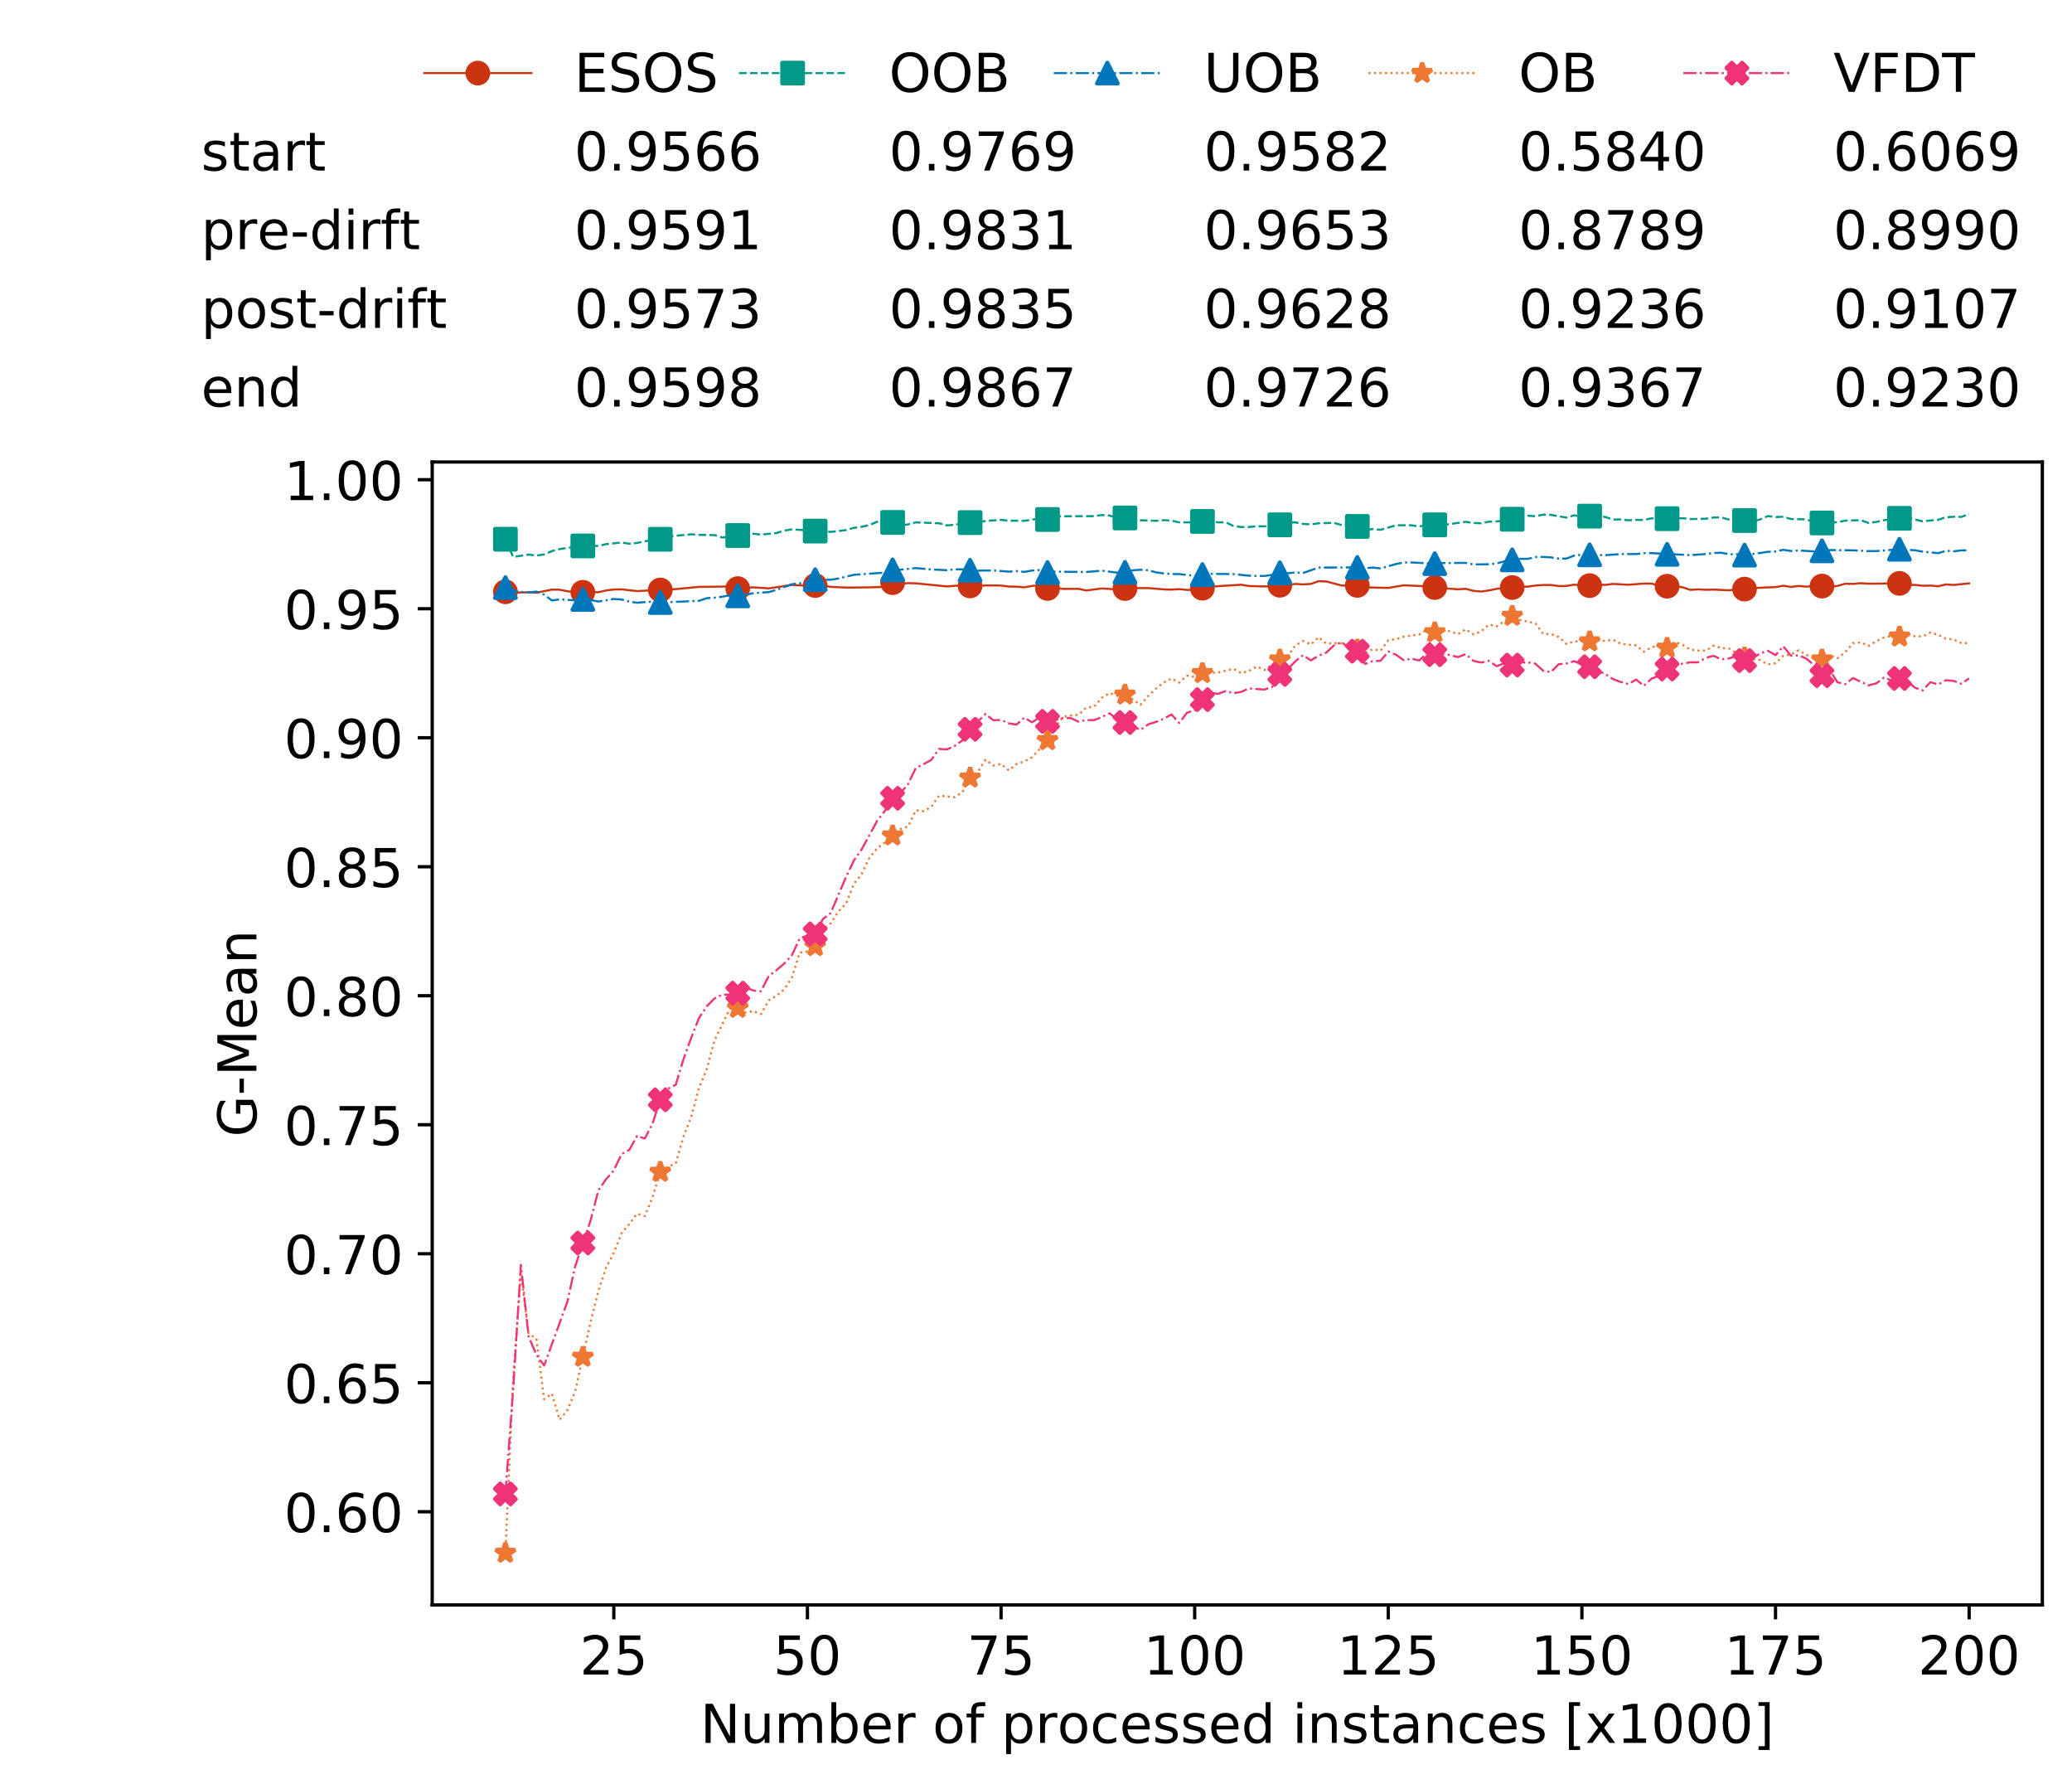 <?xml version="1.0" encoding="utf-8" standalone="no"?>
<!DOCTYPE svg PUBLIC "-//W3C//DTD SVG 1.1//EN"
  "http://www.w3.org/Graphics/SVG/1.1/DTD/svg11.dtd">
<!-- Created with matplotlib (https://matplotlib.org/) -->
<svg height="432.615pt" version="1.1" viewBox="0 0 502.65 432.615" width="502.65pt" xmlns="http://www.w3.org/2000/svg" xmlns:xlink="http://www.w3.org/1999/xlink">
 <defs>
  <style type="text/css">
*{stroke-linecap:butt;stroke-linejoin:round;white-space:pre;}
  </style>
 </defs>
 <g id="figure_1">
  <g id="patch_1">
   <path d="M 0 432.615 
L 502.65 432.615 
L 502.65 0 
L 0 0 
z
" style="fill:#ffffff;"/>
  </g>
  <g id="axes_1">
   <g id="patch_2">
    <path d="M 104.85 389.252 
L 495.45 389.252 
L 495.45 112.052 
L 104.85 112.052 
z
" style="fill:#ffffff;"/>
   </g>
   <g id="matplotlib.axis_1">
    <g id="xtick_1">
     <g id="line2d_1">
      <defs>
       <path d="M 0 0 
L 0 3.5 
" id="m05b9dde5af" style="stroke:#000000;stroke-width:0.8;"/>
      </defs>
      <g>
       <use style="stroke:#000000;stroke-width:0.8;" x="148.908" xlink:href="#m05b9dde5af" y="389.252"/>
      </g>
     </g>
     <g id="text_1">
      <!-- 25 -->
      <defs>
       <path d="M 19.188 8.297 
L 53.609 8.297 
L 53.609 0 
L 7.328 0 
L 7.328 8.297 
Q 12.938 14.109 22.625 23.891 
Q 32.328 33.688 34.812 36.531 
Q 39.547 41.844 41.422 45.531 
Q 43.312 49.219 43.312 52.781 
Q 43.312 58.594 39.234 62.25 
Q 35.156 65.922 28.609 65.922 
Q 23.969 65.922 18.812 64.312 
Q 13.672 62.703 7.812 59.422 
L 7.812 69.391 
Q 13.766 71.781 18.938 73 
Q 24.125 74.219 28.422 74.219 
Q 39.75 74.219 46.484 68.547 
Q 53.219 62.891 53.219 53.422 
Q 53.219 48.922 51.531 44.891 
Q 49.859 40.875 45.406 35.406 
Q 44.188 33.984 37.641 27.219 
Q 31.109 20.453 19.188 8.297 
z
" id="DejaVuSans-50"/>
       <path d="M 10.797 72.906 
L 49.516 72.906 
L 49.516 64.594 
L 19.828 64.594 
L 19.828 46.734 
Q 21.969 47.469 24.109 47.828 
Q 26.266 48.188 28.422 48.188 
Q 40.625 48.188 47.75 41.5 
Q 54.891 34.812 54.891 23.391 
Q 54.891 11.625 47.562 5.094 
Q 40.234 -1.422 26.906 -1.422 
Q 22.312 -1.422 17.547 -0.641 
Q 12.797 0.141 7.719 1.703 
L 7.719 11.625 
Q 12.109 9.234 16.797 8.062 
Q 21.484 6.891 26.703 6.891 
Q 35.156 6.891 40.078 11.328 
Q 45.016 15.766 45.016 23.391 
Q 45.016 31 40.078 35.438 
Q 35.156 39.891 26.703 39.891 
Q 22.75 39.891 18.812 39.016 
Q 14.891 38.141 10.797 36.281 
z
" id="DejaVuSans-53"/>
      </defs>
      <g transform="translate(140.636 406.13)scale(0.13 -0.13)">
       <use xlink:href="#DejaVuSans-50"/>
       <use x="63.623" xlink:href="#DejaVuSans-53"/>
      </g>
     </g>
    </g>
    <g id="xtick_2">
     <g id="line2d_2">
      <g>
       <use style="stroke:#000000;stroke-width:0.8;" x="195.877" xlink:href="#m05b9dde5af" y="389.252"/>
      </g>
     </g>
     <g id="text_2">
      <!-- 50 -->
      <defs>
       <path d="M 31.781 66.406 
Q 24.172 66.406 20.328 58.906 
Q 16.5 51.422 16.5 36.375 
Q 16.5 21.391 20.328 13.891 
Q 24.172 6.391 31.781 6.391 
Q 39.453 6.391 43.281 13.891 
Q 47.125 21.391 47.125 36.375 
Q 47.125 51.422 43.281 58.906 
Q 39.453 66.406 31.781 66.406 
z
M 31.781 74.219 
Q 44.047 74.219 50.516 64.516 
Q 56.984 54.828 56.984 36.375 
Q 56.984 17.969 50.516 8.266 
Q 44.047 -1.422 31.781 -1.422 
Q 19.531 -1.422 13.062 8.266 
Q 6.594 17.969 6.594 36.375 
Q 6.594 54.828 13.062 64.516 
Q 19.531 74.219 31.781 74.219 
z
" id="DejaVuSans-48"/>
      </defs>
      <g transform="translate(187.606 406.13)scale(0.13 -0.13)">
       <use xlink:href="#DejaVuSans-53"/>
       <use x="63.623" xlink:href="#DejaVuSans-48"/>
      </g>
     </g>
    </g>
    <g id="xtick_3">
     <g id="line2d_3">
      <g>
       <use style="stroke:#000000;stroke-width:0.8;" x="242.847" xlink:href="#m05b9dde5af" y="389.252"/>
      </g>
     </g>
     <g id="text_3">
      <!-- 75 -->
      <defs>
       <path d="M 8.203 72.906 
L 55.078 72.906 
L 55.078 68.703 
L 28.609 0 
L 18.312 0 
L 43.219 64.594 
L 8.203 64.594 
z
" id="DejaVuSans-55"/>
      </defs>
      <g transform="translate(234.576 406.13)scale(0.13 -0.13)">
       <use xlink:href="#DejaVuSans-55"/>
       <use x="63.623" xlink:href="#DejaVuSans-53"/>
      </g>
     </g>
    </g>
    <g id="xtick_4">
     <g id="line2d_4">
      <g>
       <use style="stroke:#000000;stroke-width:0.8;" x="289.817" xlink:href="#m05b9dde5af" y="389.252"/>
      </g>
     </g>
     <g id="text_4">
      <!-- 100 -->
      <defs>
       <path d="M 12.406 8.297 
L 28.516 8.297 
L 28.516 63.922 
L 10.984 60.406 
L 10.984 69.391 
L 28.422 72.906 
L 38.281 72.906 
L 38.281 8.297 
L 54.391 8.297 
L 54.391 0 
L 12.406 0 
z
" id="DejaVuSans-49"/>
      </defs>
      <g transform="translate(277.41 406.13)scale(0.13 -0.13)">
       <use xlink:href="#DejaVuSans-49"/>
       <use x="63.623" xlink:href="#DejaVuSans-48"/>
       <use x="127.246" xlink:href="#DejaVuSans-48"/>
      </g>
     </g>
    </g>
    <g id="xtick_5">
     <g id="line2d_5">
      <g>
       <use style="stroke:#000000;stroke-width:0.8;" x="336.786" xlink:href="#m05b9dde5af" y="389.252"/>
      </g>
     </g>
     <g id="text_5">
      <!-- 125 -->
      <g transform="translate(324.379 406.13)scale(0.13 -0.13)">
       <use xlink:href="#DejaVuSans-49"/>
       <use x="63.623" xlink:href="#DejaVuSans-50"/>
       <use x="127.246" xlink:href="#DejaVuSans-53"/>
      </g>
     </g>
    </g>
    <g id="xtick_6">
     <g id="line2d_6">
      <g>
       <use style="stroke:#000000;stroke-width:0.8;" x="383.756" xlink:href="#m05b9dde5af" y="389.252"/>
      </g>
     </g>
     <g id="text_6">
      <!-- 150 -->
      <g transform="translate(371.349 406.13)scale(0.13 -0.13)">
       <use xlink:href="#DejaVuSans-49"/>
       <use x="63.623" xlink:href="#DejaVuSans-53"/>
       <use x="127.246" xlink:href="#DejaVuSans-48"/>
      </g>
     </g>
    </g>
    <g id="xtick_7">
     <g id="line2d_7">
      <g>
       <use style="stroke:#000000;stroke-width:0.8;" x="430.726" xlink:href="#m05b9dde5af" y="389.252"/>
      </g>
     </g>
     <g id="text_7">
      <!-- 175 -->
      <g transform="translate(418.319 406.13)scale(0.13 -0.13)">
       <use xlink:href="#DejaVuSans-49"/>
       <use x="63.623" xlink:href="#DejaVuSans-55"/>
       <use x="127.246" xlink:href="#DejaVuSans-53"/>
      </g>
     </g>
    </g>
    <g id="xtick_8">
     <g id="line2d_8">
      <g>
       <use style="stroke:#000000;stroke-width:0.8;" x="477.695" xlink:href="#m05b9dde5af" y="389.252"/>
      </g>
     </g>
     <g id="text_8">
      <!-- 200 -->
      <g transform="translate(465.289 406.13)scale(0.13 -0.13)">
       <use xlink:href="#DejaVuSans-50"/>
       <use x="63.623" xlink:href="#DejaVuSans-48"/>
       <use x="127.246" xlink:href="#DejaVuSans-48"/>
      </g>
     </g>
    </g>
    <g id="text_9">
     <!-- Number of processed instances [x1000] -->
     <defs>
      <path d="M 9.812 72.906 
L 23.094 72.906 
L 55.422 11.922 
L 55.422 72.906 
L 64.984 72.906 
L 64.984 0 
L 51.703 0 
L 19.391 60.984 
L 19.391 0 
L 9.812 0 
z
" id="DejaVuSans-78"/>
      <path d="M 8.5 21.578 
L 8.5 54.688 
L 17.484 54.688 
L 17.484 21.922 
Q 17.484 14.156 20.5 10.266 
Q 23.531 6.391 29.594 6.391 
Q 36.859 6.391 41.078 11.031 
Q 45.312 15.672 45.312 23.688 
L 45.312 54.688 
L 54.297 54.688 
L 54.297 0 
L 45.312 0 
L 45.312 8.406 
Q 42.047 3.422 37.719 1 
Q 33.406 -1.422 27.688 -1.422 
Q 18.266 -1.422 13.375 4.438 
Q 8.5 10.297 8.5 21.578 
z
M 31.109 56 
z
" id="DejaVuSans-117"/>
      <path d="M 52 44.188 
Q 55.375 50.25 60.062 53.125 
Q 64.75 56 71.094 56 
Q 79.641 56 84.281 50.016 
Q 88.922 44.047 88.922 33.016 
L 88.922 0 
L 79.891 0 
L 79.891 32.719 
Q 79.891 40.578 77.094 44.375 
Q 74.312 48.188 68.609 48.188 
Q 61.625 48.188 57.562 43.547 
Q 53.516 38.922 53.516 30.906 
L 53.516 0 
L 44.484 0 
L 44.484 32.719 
Q 44.484 40.625 41.703 44.406 
Q 38.922 48.188 33.109 48.188 
Q 26.219 48.188 22.156 43.531 
Q 18.109 38.875 18.109 30.906 
L 18.109 0 
L 9.078 0 
L 9.078 54.688 
L 18.109 54.688 
L 18.109 46.188 
Q 21.188 51.219 25.484 53.609 
Q 29.781 56 35.688 56 
Q 41.656 56 45.828 52.969 
Q 50 49.953 52 44.188 
z
" id="DejaVuSans-109"/>
      <path d="M 48.688 27.297 
Q 48.688 37.203 44.609 42.844 
Q 40.531 48.484 33.406 48.484 
Q 26.266 48.484 22.188 42.844 
Q 18.109 37.203 18.109 27.297 
Q 18.109 17.391 22.188 11.75 
Q 26.266 6.109 33.406 6.109 
Q 40.531 6.109 44.609 11.75 
Q 48.688 17.391 48.688 27.297 
z
M 18.109 46.391 
Q 20.953 51.266 25.266 53.625 
Q 29.594 56 35.594 56 
Q 45.562 56 51.781 48.094 
Q 58.016 40.188 58.016 27.297 
Q 58.016 14.406 51.781 6.484 
Q 45.562 -1.422 35.594 -1.422 
Q 29.594 -1.422 25.266 0.953 
Q 20.953 3.328 18.109 8.203 
L 18.109 0 
L 9.078 0 
L 9.078 75.984 
L 18.109 75.984 
z
" id="DejaVuSans-98"/>
      <path d="M 56.203 29.594 
L 56.203 25.203 
L 14.891 25.203 
Q 15.484 15.922 20.484 11.062 
Q 25.484 6.203 34.422 6.203 
Q 39.594 6.203 44.453 7.469 
Q 49.312 8.734 54.109 11.281 
L 54.109 2.781 
Q 49.266 0.734 44.188 -0.344 
Q 39.109 -1.422 33.891 -1.422 
Q 20.797 -1.422 13.156 6.188 
Q 5.516 13.812 5.516 26.812 
Q 5.516 40.234 12.766 48.109 
Q 20.016 56 32.328 56 
Q 43.359 56 49.781 48.891 
Q 56.203 41.797 56.203 29.594 
z
M 47.219 32.234 
Q 47.125 39.594 43.094 43.984 
Q 39.062 48.391 32.422 48.391 
Q 24.906 48.391 20.391 44.141 
Q 15.875 39.891 15.188 32.172 
z
" id="DejaVuSans-101"/>
      <path d="M 41.109 46.297 
Q 39.594 47.172 37.812 47.578 
Q 36.031 48 33.891 48 
Q 26.266 48 22.188 43.047 
Q 18.109 38.094 18.109 28.812 
L 18.109 0 
L 9.078 0 
L 9.078 54.688 
L 18.109 54.688 
L 18.109 46.188 
Q 20.953 51.172 25.484 53.578 
Q 30.031 56 36.531 56 
Q 37.453 56 38.578 55.875 
Q 39.703 55.766 41.062 55.516 
z
" id="DejaVuSans-114"/>
      <path id="DejaVuSans-32"/>
      <path d="M 30.609 48.391 
Q 23.391 48.391 19.188 42.75 
Q 14.984 37.109 14.984 27.297 
Q 14.984 17.484 19.156 11.844 
Q 23.344 6.203 30.609 6.203 
Q 37.797 6.203 41.984 11.859 
Q 46.188 17.531 46.188 27.297 
Q 46.188 37.016 41.984 42.703 
Q 37.797 48.391 30.609 48.391 
z
M 30.609 56 
Q 42.328 56 49.016 48.375 
Q 55.719 40.766 55.719 27.297 
Q 55.719 13.875 49.016 6.219 
Q 42.328 -1.422 30.609 -1.422 
Q 18.844 -1.422 12.172 6.219 
Q 5.516 13.875 5.516 27.297 
Q 5.516 40.766 12.172 48.375 
Q 18.844 56 30.609 56 
z
" id="DejaVuSans-111"/>
      <path d="M 37.109 75.984 
L 37.109 68.5 
L 28.516 68.5 
Q 23.688 68.5 21.797 66.547 
Q 19.922 64.594 19.922 59.516 
L 19.922 54.688 
L 34.719 54.688 
L 34.719 47.703 
L 19.922 47.703 
L 19.922 0 
L 10.891 0 
L 10.891 47.703 
L 2.297 47.703 
L 2.297 54.688 
L 10.891 54.688 
L 10.891 58.5 
Q 10.891 67.625 15.141 71.797 
Q 19.391 75.984 28.609 75.984 
z
" id="DejaVuSans-102"/>
      <path d="M 18.109 8.203 
L 18.109 -20.797 
L 9.078 -20.797 
L 9.078 54.688 
L 18.109 54.688 
L 18.109 46.391 
Q 20.953 51.266 25.266 53.625 
Q 29.594 56 35.594 56 
Q 45.562 56 51.781 48.094 
Q 58.016 40.188 58.016 27.297 
Q 58.016 14.406 51.781 6.484 
Q 45.562 -1.422 35.594 -1.422 
Q 29.594 -1.422 25.266 0.953 
Q 20.953 3.328 18.109 8.203 
z
M 48.688 27.297 
Q 48.688 37.203 44.609 42.844 
Q 40.531 48.484 33.406 48.484 
Q 26.266 48.484 22.188 42.844 
Q 18.109 37.203 18.109 27.297 
Q 18.109 17.391 22.188 11.75 
Q 26.266 6.109 33.406 6.109 
Q 40.531 6.109 44.609 11.75 
Q 48.688 17.391 48.688 27.297 
z
" id="DejaVuSans-112"/>
      <path d="M 48.781 52.594 
L 48.781 44.188 
Q 44.969 46.297 41.141 47.344 
Q 37.312 48.391 33.406 48.391 
Q 24.656 48.391 19.812 42.844 
Q 14.984 37.312 14.984 27.297 
Q 14.984 17.281 19.812 11.734 
Q 24.656 6.203 33.406 6.203 
Q 37.312 6.203 41.141 7.25 
Q 44.969 8.297 48.781 10.406 
L 48.781 2.094 
Q 45.016 0.344 40.984 -0.531 
Q 36.969 -1.422 32.422 -1.422 
Q 20.062 -1.422 12.781 6.344 
Q 5.516 14.109 5.516 27.297 
Q 5.516 40.672 12.859 48.328 
Q 20.219 56 33.016 56 
Q 37.156 56 41.109 55.141 
Q 45.062 54.297 48.781 52.594 
z
" id="DejaVuSans-99"/>
      <path d="M 44.281 53.078 
L 44.281 44.578 
Q 40.484 46.531 36.375 47.5 
Q 32.281 48.484 27.875 48.484 
Q 21.188 48.484 17.844 46.438 
Q 14.5 44.391 14.5 40.281 
Q 14.5 37.156 16.891 35.375 
Q 19.281 33.594 26.516 31.984 
L 29.594 31.297 
Q 39.156 29.25 43.188 25.516 
Q 47.219 21.781 47.219 15.094 
Q 47.219 7.469 41.188 3.016 
Q 35.156 -1.422 24.609 -1.422 
Q 20.219 -1.422 15.453 -0.562 
Q 10.688 0.297 5.422 2 
L 5.422 11.281 
Q 10.406 8.688 15.234 7.391 
Q 20.062 6.109 24.812 6.109 
Q 31.156 6.109 34.562 8.281 
Q 37.984 10.453 37.984 14.406 
Q 37.984 18.062 35.516 20.016 
Q 33.062 21.969 24.703 23.781 
L 21.578 24.516 
Q 13.234 26.266 9.516 29.906 
Q 5.812 33.547 5.812 39.891 
Q 5.812 47.609 11.281 51.797 
Q 16.75 56 26.812 56 
Q 31.781 56 36.172 55.266 
Q 40.578 54.547 44.281 53.078 
z
" id="DejaVuSans-115"/>
      <path d="M 45.406 46.391 
L 45.406 75.984 
L 54.391 75.984 
L 54.391 0 
L 45.406 0 
L 45.406 8.203 
Q 42.578 3.328 38.25 0.953 
Q 33.938 -1.422 27.875 -1.422 
Q 17.969 -1.422 11.734 6.484 
Q 5.516 14.406 5.516 27.297 
Q 5.516 40.188 11.734 48.094 
Q 17.969 56 27.875 56 
Q 33.938 56 38.25 53.625 
Q 42.578 51.266 45.406 46.391 
z
M 14.797 27.297 
Q 14.797 17.391 18.875 11.75 
Q 22.953 6.109 30.078 6.109 
Q 37.203 6.109 41.297 11.75 
Q 45.406 17.391 45.406 27.297 
Q 45.406 37.203 41.297 42.844 
Q 37.203 48.484 30.078 48.484 
Q 22.953 48.484 18.875 42.844 
Q 14.797 37.203 14.797 27.297 
z
" id="DejaVuSans-100"/>
      <path d="M 9.422 54.688 
L 18.406 54.688 
L 18.406 0 
L 9.422 0 
z
M 9.422 75.984 
L 18.406 75.984 
L 18.406 64.594 
L 9.422 64.594 
z
" id="DejaVuSans-105"/>
      <path d="M 54.891 33.016 
L 54.891 0 
L 45.906 0 
L 45.906 32.719 
Q 45.906 40.484 42.875 44.328 
Q 39.844 48.188 33.797 48.188 
Q 26.516 48.188 22.312 43.547 
Q 18.109 38.922 18.109 30.906 
L 18.109 0 
L 9.078 0 
L 9.078 54.688 
L 18.109 54.688 
L 18.109 46.188 
Q 21.344 51.125 25.703 53.562 
Q 30.078 56 35.797 56 
Q 45.219 56 50.047 50.172 
Q 54.891 44.344 54.891 33.016 
z
" id="DejaVuSans-110"/>
      <path d="M 18.312 70.219 
L 18.312 54.688 
L 36.812 54.688 
L 36.812 47.703 
L 18.312 47.703 
L 18.312 18.016 
Q 18.312 11.328 20.141 9.422 
Q 21.969 7.516 27.594 7.516 
L 36.812 7.516 
L 36.812 0 
L 27.594 0 
Q 17.188 0 13.234 3.875 
Q 9.281 7.766 9.281 18.016 
L 9.281 47.703 
L 2.688 47.703 
L 2.688 54.688 
L 9.281 54.688 
L 9.281 70.219 
z
" id="DejaVuSans-116"/>
      <path d="M 34.281 27.484 
Q 23.391 27.484 19.188 25 
Q 14.984 22.516 14.984 16.5 
Q 14.984 11.719 18.141 8.906 
Q 21.297 6.109 26.703 6.109 
Q 34.188 6.109 38.703 11.406 
Q 43.219 16.703 43.219 25.484 
L 43.219 27.484 
z
M 52.203 31.203 
L 52.203 0 
L 43.219 0 
L 43.219 8.297 
Q 40.141 3.328 35.547 0.953 
Q 30.953 -1.422 24.312 -1.422 
Q 15.922 -1.422 10.953 3.297 
Q 6 8.016 6 15.922 
Q 6 25.141 12.172 29.828 
Q 18.359 34.516 30.609 34.516 
L 43.219 34.516 
L 43.219 35.406 
Q 43.219 41.609 39.141 45 
Q 35.062 48.391 27.688 48.391 
Q 23 48.391 18.547 47.266 
Q 14.109 46.141 10.016 43.891 
L 10.016 52.203 
Q 14.938 54.109 19.578 55.047 
Q 24.219 56 28.609 56 
Q 40.484 56 46.344 49.844 
Q 52.203 43.703 52.203 31.203 
z
" id="DejaVuSans-97"/>
      <path d="M 8.594 75.984 
L 29.297 75.984 
L 29.297 69 
L 17.578 69 
L 17.578 -6.203 
L 29.297 -6.203 
L 29.297 -13.188 
L 8.594 -13.188 
z
" id="DejaVuSans-91"/>
      <path d="M 54.891 54.688 
L 35.109 28.078 
L 55.906 0 
L 45.312 0 
L 29.391 21.484 
L 13.484 0 
L 2.875 0 
L 24.125 28.609 
L 4.688 54.688 
L 15.281 54.688 
L 29.781 35.203 
L 44.281 54.688 
z
" id="DejaVuSans-120"/>
      <path d="M 30.422 75.984 
L 30.422 -13.188 
L 9.719 -13.188 
L 9.719 -6.203 
L 21.391 -6.203 
L 21.391 69 
L 9.719 69 
L 9.719 75.984 
z
" id="DejaVuSans-93"/>
     </defs>
     <g transform="translate(169.881 422.711)scale(0.13 -0.13)">
      <use xlink:href="#DejaVuSans-78"/>
      <use x="74.805" xlink:href="#DejaVuSans-117"/>
      <use x="138.184" xlink:href="#DejaVuSans-109"/>
      <use x="235.596" xlink:href="#DejaVuSans-98"/>
      <use x="299.072" xlink:href="#DejaVuSans-101"/>
      <use x="360.596" xlink:href="#DejaVuSans-114"/>
      <use x="401.709" xlink:href="#DejaVuSans-32"/>
      <use x="433.496" xlink:href="#DejaVuSans-111"/>
      <use x="494.678" xlink:href="#DejaVuSans-102"/>
      <use x="529.883" xlink:href="#DejaVuSans-32"/>
      <use x="561.67" xlink:href="#DejaVuSans-112"/>
      <use x="625.146" xlink:href="#DejaVuSans-114"/>
      <use x="666.229" xlink:href="#DejaVuSans-111"/>
      <use x="727.41" xlink:href="#DejaVuSans-99"/>
      <use x="782.391" xlink:href="#DejaVuSans-101"/>
      <use x="843.914" xlink:href="#DejaVuSans-115"/>
      <use x="896.014" xlink:href="#DejaVuSans-115"/>
      <use x="948.113" xlink:href="#DejaVuSans-101"/>
      <use x="1009.637" xlink:href="#DejaVuSans-100"/>
      <use x="1073.113" xlink:href="#DejaVuSans-32"/>
      <use x="1104.9" xlink:href="#DejaVuSans-105"/>
      <use x="1132.684" xlink:href="#DejaVuSans-110"/>
      <use x="1196.062" xlink:href="#DejaVuSans-115"/>
      <use x="1248.162" xlink:href="#DejaVuSans-116"/>
      <use x="1287.371" xlink:href="#DejaVuSans-97"/>
      <use x="1348.65" xlink:href="#DejaVuSans-110"/>
      <use x="1412.029" xlink:href="#DejaVuSans-99"/>
      <use x="1467.01" xlink:href="#DejaVuSans-101"/>
      <use x="1528.533" xlink:href="#DejaVuSans-115"/>
      <use x="1580.633" xlink:href="#DejaVuSans-32"/>
      <use x="1612.42" xlink:href="#DejaVuSans-91"/>
      <use x="1651.434" xlink:href="#DejaVuSans-120"/>
      <use x="1710.613" xlink:href="#DejaVuSans-49"/>
      <use x="1774.236" xlink:href="#DejaVuSans-48"/>
      <use x="1837.859" xlink:href="#DejaVuSans-48"/>
      <use x="1901.482" xlink:href="#DejaVuSans-48"/>
      <use x="1965.105" xlink:href="#DejaVuSans-93"/>
     </g>
    </g>
   </g>
   <g id="matplotlib.axis_2">
    <g id="ytick_1">
     <g id="line2d_9">
      <defs>
       <path d="M 0 0 
L -3.5 0 
" id="m56acc82cd5" style="stroke:#000000;stroke-width:0.8;"/>
      </defs>
      <g>
       <use style="stroke:#000000;stroke-width:0.8;" x="104.85" xlink:href="#m56acc82cd5" y="366.653"/>
      </g>
     </g>
     <g id="text_10">
      <!-- 0.60 -->
      <defs>
       <path d="M 10.688 12.406 
L 21 12.406 
L 21 0 
L 10.688 0 
z
" id="DejaVuSans-46"/>
       <path d="M 33.016 40.375 
Q 26.375 40.375 22.484 35.828 
Q 18.609 31.297 18.609 23.391 
Q 18.609 15.531 22.484 10.953 
Q 26.375 6.391 33.016 6.391 
Q 39.656 6.391 43.531 10.953 
Q 47.406 15.531 47.406 23.391 
Q 47.406 31.297 43.531 35.828 
Q 39.656 40.375 33.016 40.375 
z
M 52.594 71.297 
L 52.594 62.312 
Q 48.875 64.062 45.094 64.984 
Q 41.312 65.922 37.594 65.922 
Q 27.828 65.922 22.672 59.328 
Q 17.531 52.734 16.797 39.406 
Q 19.672 43.656 24.016 45.922 
Q 28.375 48.188 33.594 48.188 
Q 44.578 48.188 50.953 41.516 
Q 57.328 34.859 57.328 23.391 
Q 57.328 12.156 50.688 5.359 
Q 44.047 -1.422 33.016 -1.422 
Q 20.359 -1.422 13.672 8.266 
Q 6.984 17.969 6.984 36.375 
Q 6.984 53.656 15.188 63.938 
Q 23.391 74.219 37.203 74.219 
Q 40.922 74.219 44.703 73.484 
Q 48.484 72.75 52.594 71.297 
z
" id="DejaVuSans-54"/>
      </defs>
      <g transform="translate(68.905 371.592)scale(0.13 -0.13)">
       <use xlink:href="#DejaVuSans-48"/>
       <use x="63.623" xlink:href="#DejaVuSans-46"/>
       <use x="95.41" xlink:href="#DejaVuSans-54"/>
       <use x="159.033" xlink:href="#DejaVuSans-48"/>
      </g>
     </g>
    </g>
    <g id="ytick_2">
     <g id="line2d_10">
      <g>
       <use style="stroke:#000000;stroke-width:0.8;" x="104.85" xlink:href="#m56acc82cd5" y="335.365"/>
      </g>
     </g>
     <g id="text_11">
      <!-- 0.65 -->
      <g transform="translate(68.905 340.304)scale(0.13 -0.13)">
       <use xlink:href="#DejaVuSans-48"/>
       <use x="63.623" xlink:href="#DejaVuSans-46"/>
       <use x="95.41" xlink:href="#DejaVuSans-54"/>
       <use x="159.033" xlink:href="#DejaVuSans-53"/>
      </g>
     </g>
    </g>
    <g id="ytick_3">
     <g id="line2d_11">
      <g>
       <use style="stroke:#000000;stroke-width:0.8;" x="104.85" xlink:href="#m56acc82cd5" y="304.077"/>
      </g>
     </g>
     <g id="text_12">
      <!-- 0.70 -->
      <g transform="translate(68.905 309.016)scale(0.13 -0.13)">
       <use xlink:href="#DejaVuSans-48"/>
       <use x="63.623" xlink:href="#DejaVuSans-46"/>
       <use x="95.41" xlink:href="#DejaVuSans-55"/>
       <use x="159.033" xlink:href="#DejaVuSans-48"/>
      </g>
     </g>
    </g>
    <g id="ytick_4">
     <g id="line2d_12">
      <g>
       <use style="stroke:#000000;stroke-width:0.8;" x="104.85" xlink:href="#m56acc82cd5" y="272.789"/>
      </g>
     </g>
     <g id="text_13">
      <!-- 0.75 -->
      <g transform="translate(68.905 277.728)scale(0.13 -0.13)">
       <use xlink:href="#DejaVuSans-48"/>
       <use x="63.623" xlink:href="#DejaVuSans-46"/>
       <use x="95.41" xlink:href="#DejaVuSans-55"/>
       <use x="159.033" xlink:href="#DejaVuSans-53"/>
      </g>
     </g>
    </g>
    <g id="ytick_5">
     <g id="line2d_13">
      <g>
       <use style="stroke:#000000;stroke-width:0.8;" x="104.85" xlink:href="#m56acc82cd5" y="241.501"/>
      </g>
     </g>
     <g id="text_14">
      <!-- 0.80 -->
      <defs>
       <path d="M 31.781 34.625 
Q 24.75 34.625 20.719 30.859 
Q 16.703 27.094 16.703 20.516 
Q 16.703 13.922 20.719 10.156 
Q 24.75 6.391 31.781 6.391 
Q 38.812 6.391 42.859 10.172 
Q 46.922 13.969 46.922 20.516 
Q 46.922 27.094 42.891 30.859 
Q 38.875 34.625 31.781 34.625 
z
M 21.922 38.812 
Q 15.578 40.375 12.031 44.719 
Q 8.5 49.078 8.5 55.328 
Q 8.5 64.062 14.719 69.141 
Q 20.953 74.219 31.781 74.219 
Q 42.672 74.219 48.875 69.141 
Q 55.078 64.062 55.078 55.328 
Q 55.078 49.078 51.531 44.719 
Q 48 40.375 41.703 38.812 
Q 48.828 37.156 52.797 32.312 
Q 56.781 27.484 56.781 20.516 
Q 56.781 9.906 50.312 4.234 
Q 43.844 -1.422 31.781 -1.422 
Q 19.734 -1.422 13.25 4.234 
Q 6.781 9.906 6.781 20.516 
Q 6.781 27.484 10.781 32.312 
Q 14.797 37.156 21.922 38.812 
z
M 18.312 54.391 
Q 18.312 48.734 21.844 45.562 
Q 25.391 42.391 31.781 42.391 
Q 38.141 42.391 41.719 45.562 
Q 45.312 48.734 45.312 54.391 
Q 45.312 60.062 41.719 63.234 
Q 38.141 66.406 31.781 66.406 
Q 25.391 66.406 21.844 63.234 
Q 18.312 60.062 18.312 54.391 
z
" id="DejaVuSans-56"/>
      </defs>
      <g transform="translate(68.905 246.44)scale(0.13 -0.13)">
       <use xlink:href="#DejaVuSans-48"/>
       <use x="63.623" xlink:href="#DejaVuSans-46"/>
       <use x="95.41" xlink:href="#DejaVuSans-56"/>
       <use x="159.033" xlink:href="#DejaVuSans-48"/>
      </g>
     </g>
    </g>
    <g id="ytick_6">
     <g id="line2d_14">
      <g>
       <use style="stroke:#000000;stroke-width:0.8;" x="104.85" xlink:href="#m56acc82cd5" y="210.212"/>
      </g>
     </g>
     <g id="text_15">
      <!-- 0.85 -->
      <g transform="translate(68.905 215.151)scale(0.13 -0.13)">
       <use xlink:href="#DejaVuSans-48"/>
       <use x="63.623" xlink:href="#DejaVuSans-46"/>
       <use x="95.41" xlink:href="#DejaVuSans-56"/>
       <use x="159.033" xlink:href="#DejaVuSans-53"/>
      </g>
     </g>
    </g>
    <g id="ytick_7">
     <g id="line2d_15">
      <g>
       <use style="stroke:#000000;stroke-width:0.8;" x="104.85" xlink:href="#m56acc82cd5" y="178.924"/>
      </g>
     </g>
     <g id="text_16">
      <!-- 0.90 -->
      <defs>
       <path d="M 10.984 1.516 
L 10.984 10.5 
Q 14.703 8.734 18.5 7.812 
Q 22.312 6.891 25.984 6.891 
Q 35.75 6.891 40.891 13.453 
Q 46.047 20.016 46.781 33.406 
Q 43.953 29.203 39.594 26.953 
Q 35.25 24.703 29.984 24.703 
Q 19.047 24.703 12.672 31.312 
Q 6.297 37.938 6.297 49.422 
Q 6.297 60.641 12.938 67.422 
Q 19.578 74.219 30.609 74.219 
Q 43.266 74.219 49.922 64.516 
Q 56.594 54.828 56.594 36.375 
Q 56.594 19.141 48.406 8.859 
Q 40.234 -1.422 26.422 -1.422 
Q 22.703 -1.422 18.891 -0.688 
Q 15.094 0.047 10.984 1.516 
z
M 30.609 32.422 
Q 37.25 32.422 41.125 36.953 
Q 45.016 41.5 45.016 49.422 
Q 45.016 57.281 41.125 61.844 
Q 37.25 66.406 30.609 66.406 
Q 23.969 66.406 20.094 61.844 
Q 16.219 57.281 16.219 49.422 
Q 16.219 41.5 20.094 36.953 
Q 23.969 32.422 30.609 32.422 
z
" id="DejaVuSans-57"/>
      </defs>
      <g transform="translate(68.905 183.863)scale(0.13 -0.13)">
       <use xlink:href="#DejaVuSans-48"/>
       <use x="63.623" xlink:href="#DejaVuSans-46"/>
       <use x="95.41" xlink:href="#DejaVuSans-57"/>
       <use x="159.033" xlink:href="#DejaVuSans-48"/>
      </g>
     </g>
    </g>
    <g id="ytick_8">
     <g id="line2d_16">
      <g>
       <use style="stroke:#000000;stroke-width:0.8;" x="104.85" xlink:href="#m56acc82cd5" y="147.636"/>
      </g>
     </g>
     <g id="text_17">
      <!-- 0.95 -->
      <g transform="translate(68.905 152.575)scale(0.13 -0.13)">
       <use xlink:href="#DejaVuSans-48"/>
       <use x="63.623" xlink:href="#DejaVuSans-46"/>
       <use x="95.41" xlink:href="#DejaVuSans-57"/>
       <use x="159.033" xlink:href="#DejaVuSans-53"/>
      </g>
     </g>
    </g>
    <g id="ytick_9">
     <g id="line2d_17">
      <g>
       <use style="stroke:#000000;stroke-width:0.8;" x="104.85" xlink:href="#m56acc82cd5" y="116.348"/>
      </g>
     </g>
     <g id="text_18">
      <!-- 1.00 -->
      <g transform="translate(68.905 121.287)scale(0.13 -0.13)">
       <use xlink:href="#DejaVuSans-49"/>
       <use x="63.623" xlink:href="#DejaVuSans-46"/>
       <use x="95.41" xlink:href="#DejaVuSans-48"/>
       <use x="159.033" xlink:href="#DejaVuSans-48"/>
      </g>
     </g>
    </g>
    <g id="text_19">
     <!-- G-Mean -->
     <defs>
      <path d="M 59.516 10.406 
L 59.516 29.984 
L 43.406 29.984 
L 43.406 38.094 
L 69.281 38.094 
L 69.281 6.781 
Q 63.578 2.734 56.688 0.656 
Q 49.812 -1.422 42 -1.422 
Q 24.906 -1.422 15.25 8.562 
Q 5.609 18.562 5.609 36.375 
Q 5.609 54.25 15.25 64.234 
Q 24.906 74.219 42 74.219 
Q 49.125 74.219 55.547 72.453 
Q 61.969 70.703 67.391 67.281 
L 67.391 56.781 
Q 61.922 61.422 55.766 63.766 
Q 49.609 66.109 42.828 66.109 
Q 29.438 66.109 22.719 58.641 
Q 16.016 51.172 16.016 36.375 
Q 16.016 21.625 22.719 14.156 
Q 29.438 6.688 42.828 6.688 
Q 48.047 6.688 52.141 7.594 
Q 56.25 8.5 59.516 10.406 
z
" id="DejaVuSans-71"/>
      <path d="M 4.891 31.391 
L 31.203 31.391 
L 31.203 23.391 
L 4.891 23.391 
z
" id="DejaVuSans-45"/>
      <path d="M 9.812 72.906 
L 24.516 72.906 
L 43.109 23.297 
L 61.812 72.906 
L 76.516 72.906 
L 76.516 0 
L 66.891 0 
L 66.891 64.016 
L 48.094 14.016 
L 38.188 14.016 
L 19.391 64.016 
L 19.391 0 
L 9.812 0 
z
" id="DejaVuSans-77"/>
     </defs>
     <g transform="translate(62.201 275.744)rotate(-90)scale(0.13 -0.13)">
      <use xlink:href="#DejaVuSans-71"/>
      <use x="77.49" xlink:href="#DejaVuSans-45"/>
      <use x="113.574" xlink:href="#DejaVuSans-77"/>
      <use x="199.854" xlink:href="#DejaVuSans-101"/>
      <use x="261.377" xlink:href="#DejaVuSans-97"/>
      <use x="322.656" xlink:href="#DejaVuSans-110"/>
     </g>
    </g>
   </g>
   <g id="line2d_18"/>
   <g id="line2d_19"/>
   <g id="line2d_20"/>
   <g id="line2d_21"/>
   <g id="line2d_22"/>
   <g id="line2d_23">
    <path clip-path="url(#p125e292a20)" d="M 122.605 143.525 
L 124.483 143.715 
L 128.241 143.657 
L 130.12 143.748 
L 133.877 142.999 
L 135.756 143.023 
L 137.635 143.399 
L 139.514 143.625 
L 145.15 143.633 
L 147.029 143.208 
L 148.908 142.973 
L 150.786 142.938 
L 154.544 143.362 
L 163.938 142.873 
L 169.574 142.337 
L 173.332 142.295 
L 177.089 142.224 
L 178.968 142.758 
L 182.726 142.446 
L 186.483 142.703 
L 192.12 141.863 
L 195.877 142.054 
L 199.635 141.994 
L 201.514 142.33 
L 205.271 142.515 
L 210.908 142.45 
L 214.665 142.342 
L 216.544 141.319 
L 218.423 141.599 
L 220.302 141.42 
L 222.18 141.479 
L 229.695 142.229 
L 233.453 141.942 
L 237.211 142.192 
L 239.089 141.986 
L 242.847 142.022 
L 244.726 142.256 
L 246.605 142.286 
L 248.483 142.45 
L 250.362 142.112 
L 252.241 141.953 
L 254.12 142.718 
L 255.998 142.604 
L 257.877 142.829 
L 261.635 142.819 
L 263.514 143.212 
L 267.271 142.725 
L 271.029 142.935 
L 274.786 142.616 
L 278.544 142.631 
L 282.302 142.943 
L 284.18 143.001 
L 286.059 142.884 
L 287.938 143.073 
L 289.817 143.047 
L 293.574 142.29 
L 301.089 141.818 
L 302.968 142.13 
L 306.726 142.228 
L 308.605 142.202 
L 310.483 141.945 
L 312.362 141.922 
L 314.241 141.62 
L 316.12 141.735 
L 317.998 141.626 
L 319.877 140.954 
L 321.756 141.029 
L 325.514 142.02 
L 329.271 141.978 
L 331.15 142.458 
L 336.786 142.582 
L 340.544 141.959 
L 346.18 142.201 
L 348.059 142.492 
L 353.695 142.926 
L 355.574 142.806 
L 357.453 143.304 
L 359.332 143.462 
L 361.211 143.197 
L 363.089 142.812 
L 364.968 142.569 
L 366.847 142.497 
L 368.726 142.277 
L 370.605 142.284 
L 372.483 142.02 
L 374.362 141.886 
L 376.241 141.879 
L 378.12 142.143 
L 379.998 142.117 
L 381.877 141.793 
L 383.756 142.018 
L 385.635 142.032 
L 387.514 141.761 
L 389.392 141.863 
L 391.271 141.618 
L 395.029 141.828 
L 398.786 141.529 
L 400.665 141.55 
L 402.544 142.072 
L 404.423 142.174 
L 406.302 142.122 
L 408.18 142.44 
L 410.059 143.058 
L 411.938 142.947 
L 413.817 143.038 
L 415.695 142.998 
L 419.453 143.164 
L 421.332 142.889 
L 423.211 142.876 
L 426.968 142.543 
L 430.726 142.394 
L 432.605 142.067 
L 434.483 142.351 
L 436.362 142.119 
L 438.241 142.279 
L 440.12 142.103 
L 441.998 142.145 
L 443.877 142.363 
L 445.756 142.104 
L 447.635 141.571 
L 449.514 141.627 
L 451.392 141.445 
L 453.271 141.57 
L 460.786 141.493 
L 462.665 141.88 
L 464.544 141.865 
L 466.423 142.061 
L 468.302 142.024 
L 470.18 142.186 
L 472.059 141.743 
L 473.938 141.867 
L 477.695 141.489 
L 477.695 141.489 
" style="fill:none;stroke:#cc3311;stroke-linecap:square;stroke-width:0.5;"/>
    <defs>
     <path d="M 0 2.5 
C 0.663 2.5 1.299 2.237 1.768 1.768 
C 2.237 1.299 2.5 0.663 2.5 0 
C 2.5 -0.663 2.237 -1.299 1.768 -1.768 
C 1.299 -2.237 0.663 -2.5 0 -2.5 
C -0.663 -2.5 -1.299 -2.237 -1.768 -1.768 
C -2.237 -1.299 -2.5 -0.663 -2.5 0 
C -2.5 0.663 -2.237 1.299 -1.768 1.768 
C -1.299 2.237 -0.663 2.5 0 2.5 
z
" id="m1e5ac4dcad" style="stroke:#cc3311;"/>
    </defs>
    <g clip-path="url(#p125e292a20)">
     <use style="fill:#cc3311;stroke:#cc3311;" x="122.605" xlink:href="#m1e5ac4dcad" y="143.525"/>
     <use style="fill:#cc3311;stroke:#cc3311;" x="141.392" xlink:href="#m1e5ac4dcad" y="143.646"/>
     <use style="fill:#cc3311;stroke:#cc3311;" x="160.18" xlink:href="#m1e5ac4dcad" y="143.094"/>
     <use style="fill:#cc3311;stroke:#cc3311;" x="178.968" xlink:href="#m1e5ac4dcad" y="142.758"/>
     <use style="fill:#cc3311;stroke:#cc3311;" x="197.756" xlink:href="#m1e5ac4dcad" y="142.004"/>
     <use style="fill:#cc3311;stroke:#cc3311;" x="216.544" xlink:href="#m1e5ac4dcad" y="141.319"/>
     <use style="fill:#cc3311;stroke:#cc3311;" x="235.332" xlink:href="#m1e5ac4dcad" y="142.102"/>
     <use style="fill:#cc3311;stroke:#cc3311;" x="254.12" xlink:href="#m1e5ac4dcad" y="142.718"/>
     <use style="fill:#cc3311;stroke:#cc3311;" x="272.908" xlink:href="#m1e5ac4dcad" y="142.741"/>
     <use style="fill:#cc3311;stroke:#cc3311;" x="291.695" xlink:href="#m1e5ac4dcad" y="142.663"/>
     <use style="fill:#cc3311;stroke:#cc3311;" x="310.483" xlink:href="#m1e5ac4dcad" y="141.945"/>
     <use style="fill:#cc3311;stroke:#cc3311;" x="329.271" xlink:href="#m1e5ac4dcad" y="141.978"/>
     <use style="fill:#cc3311;stroke:#cc3311;" x="348.059" xlink:href="#m1e5ac4dcad" y="142.492"/>
     <use style="fill:#cc3311;stroke:#cc3311;" x="366.847" xlink:href="#m1e5ac4dcad" y="142.497"/>
     <use style="fill:#cc3311;stroke:#cc3311;" x="385.635" xlink:href="#m1e5ac4dcad" y="142.032"/>
     <use style="fill:#cc3311;stroke:#cc3311;" x="404.423" xlink:href="#m1e5ac4dcad" y="142.174"/>
     <use style="fill:#cc3311;stroke:#cc3311;" x="423.211" xlink:href="#m1e5ac4dcad" y="142.876"/>
     <use style="fill:#cc3311;stroke:#cc3311;" x="441.998" xlink:href="#m1e5ac4dcad" y="142.145"/>
     <use style="fill:#cc3311;stroke:#cc3311;" x="460.786" xlink:href="#m1e5ac4dcad" y="141.493"/>
    </g>
   </g>
   <g id="line2d_24"/>
   <g id="line2d_25"/>
   <g id="line2d_26"/>
   <g id="line2d_27"/>
   <g id="line2d_28">
    <path clip-path="url(#p125e292a20)" d="M 122.605 130.781 
L 124.483 135.081 
L 128.241 134.501 
L 130.12 134.745 
L 131.998 134.472 
L 133.877 133.668 
L 135.756 133.162 
L 141.392 132.402 
L 145.15 132.417 
L 147.029 131.977 
L 150.786 131.572 
L 152.665 131.882 
L 154.544 131.691 
L 156.423 131.267 
L 160.18 130.793 
L 162.059 130.12 
L 167.695 129.583 
L 169.574 129.716 
L 173.332 129.778 
L 175.211 130.378 
L 177.089 130.075 
L 178.968 129.887 
L 180.847 129.503 
L 182.726 129.437 
L 184.605 129.662 
L 188.362 129.285 
L 190.241 128.687 
L 192.12 128.394 
L 195.877 128.626 
L 197.756 128.804 
L 199.635 128.84 
L 201.514 129.006 
L 205.271 128.564 
L 207.15 128.022 
L 209.029 127.764 
L 210.908 127.347 
L 212.786 126.543 
L 214.665 126.891 
L 216.544 126.707 
L 218.423 127.495 
L 220.302 127.175 
L 222.18 126.689 
L 227.817 126.913 
L 229.695 127.425 
L 231.574 127.29 
L 233.453 126.945 
L 235.332 126.747 
L 237.211 126.665 
L 239.089 126.35 
L 242.847 126.08 
L 244.726 126.281 
L 248.483 126.32 
L 250.362 126.054 
L 252.241 125.656 
L 254.12 125.994 
L 255.998 125.221 
L 265.392 125.178 
L 267.271 124.92 
L 269.15 125.025 
L 271.029 125.689 
L 272.908 125.621 
L 274.786 126.109 
L 280.423 126.319 
L 282.302 126.155 
L 284.18 126.269 
L 286.059 126.693 
L 289.817 126.679 
L 293.574 126.289 
L 295.453 126.692 
L 297.332 126.657 
L 299.211 127.564 
L 301.089 127.819 
L 302.968 127.819 
L 304.847 127.617 
L 306.726 127.66 
L 308.605 127.404 
L 310.483 127.293 
L 312.362 126.752 
L 314.241 126.694 
L 316.12 127.057 
L 317.998 127.197 
L 319.877 126.913 
L 323.635 126.815 
L 325.514 127.363 
L 327.392 127.346 
L 329.271 127.676 
L 331.15 128.552 
L 333.029 128.316 
L 334.908 128.503 
L 338.665 127.401 
L 342.423 127.4 
L 344.302 127.691 
L 346.18 127.282 
L 349.938 127.364 
L 355.574 126.553 
L 357.453 126.837 
L 359.332 126.914 
L 361.211 126.52 
L 363.089 126.454 
L 364.968 126.274 
L 366.847 125.929 
L 368.726 125.187 
L 370.605 125.073 
L 372.483 125.198 
L 374.362 124.82 
L 376.241 124.874 
L 379.998 125.533 
L 381.877 124.994 
L 383.756 125.26 
L 387.514 125.086 
L 389.392 125.384 
L 391.271 126.002 
L 393.15 125.986 
L 395.029 126.185 
L 396.908 126.09 
L 398.786 126.124 
L 400.665 125.708 
L 402.544 125.838 
L 408.18 125.686 
L 410.059 125.89 
L 413.817 125.806 
L 415.695 125.514 
L 417.574 125.487 
L 419.453 126.013 
L 421.332 125.996 
L 425.089 126.413 
L 426.968 125.998 
L 428.847 125.169 
L 430.726 125.412 
L 432.605 125.324 
L 434.483 125.879 
L 438.241 125.969 
L 440.12 126.663 
L 441.998 126.834 
L 443.877 126.683 
L 445.756 126.678 
L 447.635 126.263 
L 451.392 126.153 
L 453.271 126.826 
L 455.15 126.586 
L 457.029 126.173 
L 460.786 125.71 
L 462.665 125.558 
L 466.423 126.427 
L 470.18 126.059 
L 472.059 125.453 
L 473.938 125.334 
L 475.817 125.364 
L 477.695 124.652 
L 477.695 124.652 
" style="fill:none;stroke:#009988;stroke-dasharray:1.85,0.8;stroke-dashoffset:0;stroke-width:0.5;"/>
    <defs>
     <path d="M -2.5 2.5 
L 2.5 2.5 
L 2.5 -2.5 
L -2.5 -2.5 
z
" id="mfe3b7835b0" style="stroke:#009988;stroke-linejoin:miter;"/>
    </defs>
    <g clip-path="url(#p125e292a20)">
     <use style="fill:#009988;stroke:#009988;stroke-linejoin:miter;" x="122.605" xlink:href="#mfe3b7835b0" y="130.781"/>
     <use style="fill:#009988;stroke:#009988;stroke-linejoin:miter;" x="141.392" xlink:href="#mfe3b7835b0" y="132.402"/>
     <use style="fill:#009988;stroke:#009988;stroke-linejoin:miter;" x="160.18" xlink:href="#mfe3b7835b0" y="130.793"/>
     <use style="fill:#009988;stroke:#009988;stroke-linejoin:miter;" x="178.968" xlink:href="#mfe3b7835b0" y="129.887"/>
     <use style="fill:#009988;stroke:#009988;stroke-linejoin:miter;" x="197.756" xlink:href="#mfe3b7835b0" y="128.804"/>
     <use style="fill:#009988;stroke:#009988;stroke-linejoin:miter;" x="216.544" xlink:href="#mfe3b7835b0" y="126.707"/>
     <use style="fill:#009988;stroke:#009988;stroke-linejoin:miter;" x="235.332" xlink:href="#mfe3b7835b0" y="126.747"/>
     <use style="fill:#009988;stroke:#009988;stroke-linejoin:miter;" x="254.12" xlink:href="#mfe3b7835b0" y="125.994"/>
     <use style="fill:#009988;stroke:#009988;stroke-linejoin:miter;" x="272.908" xlink:href="#mfe3b7835b0" y="125.621"/>
     <use style="fill:#009988;stroke:#009988;stroke-linejoin:miter;" x="291.695" xlink:href="#mfe3b7835b0" y="126.471"/>
     <use style="fill:#009988;stroke:#009988;stroke-linejoin:miter;" x="310.483" xlink:href="#mfe3b7835b0" y="127.293"/>
     <use style="fill:#009988;stroke:#009988;stroke-linejoin:miter;" x="329.271" xlink:href="#mfe3b7835b0" y="127.676"/>
     <use style="fill:#009988;stroke:#009988;stroke-linejoin:miter;" x="348.059" xlink:href="#mfe3b7835b0" y="127.299"/>
     <use style="fill:#009988;stroke:#009988;stroke-linejoin:miter;" x="366.847" xlink:href="#mfe3b7835b0" y="125.929"/>
     <use style="fill:#009988;stroke:#009988;stroke-linejoin:miter;" x="385.635" xlink:href="#mfe3b7835b0" y="125.179"/>
     <use style="fill:#009988;stroke:#009988;stroke-linejoin:miter;" x="404.423" xlink:href="#mfe3b7835b0" y="125.8"/>
     <use style="fill:#009988;stroke:#009988;stroke-linejoin:miter;" x="423.211" xlink:href="#mfe3b7835b0" y="126.25"/>
     <use style="fill:#009988;stroke:#009988;stroke-linejoin:miter;" x="441.998" xlink:href="#mfe3b7835b0" y="126.834"/>
     <use style="fill:#009988;stroke:#009988;stroke-linejoin:miter;" x="460.786" xlink:href="#mfe3b7835b0" y="125.71"/>
    </g>
   </g>
   <g id="line2d_29"/>
   <g id="line2d_30"/>
   <g id="line2d_31"/>
   <g id="line2d_32"/>
   <g id="line2d_33">
    <path clip-path="url(#p125e292a20)" d="M 122.605 142.509 
L 124.483 143.207 
L 126.362 143.57 
L 128.241 143.664 
L 130.12 143.484 
L 131.998 144.226 
L 133.877 145.63 
L 135.756 145.368 
L 139.514 145.605 
L 141.392 145.383 
L 143.271 145.507 
L 145.15 145.891 
L 148.908 145.27 
L 150.786 145.395 
L 152.665 145.918 
L 154.544 146.181 
L 158.302 145.884 
L 160.18 146.128 
L 169.574 145.726 
L 171.453 145.08 
L 173.332 144.966 
L 175.211 144.729 
L 177.089 144.348 
L 178.968 144.514 
L 180.847 144.292 
L 182.726 143.86 
L 186.483 143.605 
L 188.362 143.08 
L 192.12 141.679 
L 193.998 141.476 
L 195.877 141.118 
L 197.756 140.587 
L 201.514 140.603 
L 203.392 140.31 
L 207.15 139.407 
L 214.665 138.875 
L 216.544 138.221 
L 218.423 138.177 
L 222.18 137.781 
L 225.938 138.116 
L 229.695 138.289 
L 231.574 138.081 
L 233.453 138.089 
L 235.332 138.317 
L 237.211 138.408 
L 240.968 138.351 
L 244.726 138.64 
L 246.605 138.514 
L 248.483 138.709 
L 250.362 138.373 
L 252.241 138.254 
L 254.12 138.861 
L 255.998 138.646 
L 263.514 138.73 
L 267.271 138.41 
L 271.029 138.89 
L 272.908 138.817 
L 274.786 138.316 
L 276.665 138.191 
L 278.544 138.296 
L 280.423 138.811 
L 282.302 139.073 
L 284.18 139.217 
L 286.059 139.239 
L 289.817 139.655 
L 293.574 139.175 
L 299.211 139.239 
L 302.968 139.629 
L 306.726 139.698 
L 308.605 139.415 
L 310.483 138.921 
L 312.362 139.036 
L 314.241 138.839 
L 316.12 138.97 
L 319.877 137.657 
L 329.271 137.624 
L 331.15 137.829 
L 333.029 137.65 
L 334.908 137.867 
L 338.665 136.796 
L 340.544 136.415 
L 342.423 136.415 
L 348.059 136.704 
L 349.938 136.566 
L 355.574 136.516 
L 357.453 136.907 
L 361.211 136.847 
L 363.089 136.656 
L 364.968 136.139 
L 368.726 135.528 
L 370.605 135.537 
L 372.483 135.105 
L 374.362 135.072 
L 376.241 135.181 
L 378.12 135.479 
L 379.998 135.468 
L 381.877 134.762 
L 383.756 134.541 
L 389.392 134.648 
L 393.15 134.386 
L 396.908 134.376 
L 398.786 134.159 
L 400.665 134.145 
L 410.059 134.642 
L 413.817 134.372 
L 415.695 134.125 
L 417.574 134.05 
L 419.453 134.427 
L 421.332 134.41 
L 423.211 134.636 
L 426.968 134.12 
L 428.847 133.836 
L 430.726 133.752 
L 432.605 133.343 
L 434.483 133.639 
L 436.362 133.509 
L 440.12 133.733 
L 443.877 133.405 
L 449.514 133.474 
L 453.271 133.666 
L 455.15 133.651 
L 460.786 133.214 
L 464.544 133.455 
L 466.423 133.786 
L 470.18 134.163 
L 472.059 133.593 
L 473.938 133.731 
L 475.817 133.482 
L 477.695 133.498 
L 477.695 133.498 
" style="fill:none;stroke:#0077bb;stroke-dasharray:3.2,0.8,0.5,0.8;stroke-dashoffset:0;stroke-width:0.5;"/>
    <defs>
     <path d="M 0 -2.5 
L -2.5 2.5 
L 2.5 2.5 
z
" id="m2d98aa5ae4" style="stroke:#0077bb;stroke-linejoin:miter;"/>
    </defs>
    <g clip-path="url(#p125e292a20)">
     <use style="fill:#0077bb;stroke:#0077bb;stroke-linejoin:miter;" x="122.605" xlink:href="#m2d98aa5ae4" y="142.509"/>
     <use style="fill:#0077bb;stroke:#0077bb;stroke-linejoin:miter;" x="141.392" xlink:href="#m2d98aa5ae4" y="145.383"/>
     <use style="fill:#0077bb;stroke:#0077bb;stroke-linejoin:miter;" x="160.18" xlink:href="#m2d98aa5ae4" y="146.128"/>
     <use style="fill:#0077bb;stroke:#0077bb;stroke-linejoin:miter;" x="178.968" xlink:href="#m2d98aa5ae4" y="144.514"/>
     <use style="fill:#0077bb;stroke:#0077bb;stroke-linejoin:miter;" x="197.756" xlink:href="#m2d98aa5ae4" y="140.587"/>
     <use style="fill:#0077bb;stroke:#0077bb;stroke-linejoin:miter;" x="216.544" xlink:href="#m2d98aa5ae4" y="138.221"/>
     <use style="fill:#0077bb;stroke:#0077bb;stroke-linejoin:miter;" x="235.332" xlink:href="#m2d98aa5ae4" y="138.317"/>
     <use style="fill:#0077bb;stroke:#0077bb;stroke-linejoin:miter;" x="254.12" xlink:href="#m2d98aa5ae4" y="138.861"/>
     <use style="fill:#0077bb;stroke:#0077bb;stroke-linejoin:miter;" x="272.908" xlink:href="#m2d98aa5ae4" y="138.817"/>
     <use style="fill:#0077bb;stroke:#0077bb;stroke-linejoin:miter;" x="291.695" xlink:href="#m2d98aa5ae4" y="139.36"/>
     <use style="fill:#0077bb;stroke:#0077bb;stroke-linejoin:miter;" x="310.483" xlink:href="#m2d98aa5ae4" y="138.921"/>
     <use style="fill:#0077bb;stroke:#0077bb;stroke-linejoin:miter;" x="329.271" xlink:href="#m2d98aa5ae4" y="137.624"/>
     <use style="fill:#0077bb;stroke:#0077bb;stroke-linejoin:miter;" x="348.059" xlink:href="#m2d98aa5ae4" y="136.704"/>
     <use style="fill:#0077bb;stroke:#0077bb;stroke-linejoin:miter;" x="366.847" xlink:href="#m2d98aa5ae4" y="135.779"/>
     <use style="fill:#0077bb;stroke:#0077bb;stroke-linejoin:miter;" x="385.635" xlink:href="#m2d98aa5ae4" y="134.567"/>
     <use style="fill:#0077bb;stroke:#0077bb;stroke-linejoin:miter;" x="404.423" xlink:href="#m2d98aa5ae4" y="134.443"/>
     <use style="fill:#0077bb;stroke:#0077bb;stroke-linejoin:miter;" x="423.211" xlink:href="#m2d98aa5ae4" y="134.636"/>
     <use style="fill:#0077bb;stroke:#0077bb;stroke-linejoin:miter;" x="441.998" xlink:href="#m2d98aa5ae4" y="133.593"/>
     <use style="fill:#0077bb;stroke:#0077bb;stroke-linejoin:miter;" x="460.786" xlink:href="#m2d98aa5ae4" y="133.214"/>
    </g>
   </g>
   <g id="line2d_34"/>
   <g id="line2d_35"/>
   <g id="line2d_36"/>
   <g id="line2d_37"/>
   <g id="line2d_38">
    <path clip-path="url(#p125e292a20)" d="M 122.605 376.652 
L 124.483 334.529 
L 126.362 308.892 
L 128.241 323.447 
L 130.12 324.656 
L 131.998 339.352 
L 133.877 337.991 
L 135.756 344.34 
L 137.635 342.041 
L 139.514 337.492 
L 143.271 320.644 
L 145.15 313.183 
L 147.029 307.44 
L 148.908 303.85 
L 150.786 299.092 
L 152.665 296.859 
L 154.544 294.373 
L 156.423 294.925 
L 158.302 290.355 
L 160.18 284.249 
L 162.059 283.014 
L 163.938 282.116 
L 165.817 275.66 
L 167.695 270.879 
L 169.574 263.853 
L 171.453 259.318 
L 173.332 252.328 
L 177.089 244.572 
L 178.968 244.475 
L 180.847 245.573 
L 182.726 245.246 
L 184.605 245.951 
L 186.483 242.626 
L 188.362 241.53 
L 190.241 239.98 
L 192.12 237.049 
L 193.998 231.036 
L 195.877 230.755 
L 197.756 229.51 
L 199.635 225.422 
L 201.514 223.954 
L 203.392 221.052 
L 205.271 219.112 
L 207.15 214.365 
L 209.029 211.981 
L 210.908 208.036 
L 212.786 205.757 
L 214.665 204.312 
L 218.423 201.093 
L 220.302 200.434 
L 222.18 196.515 
L 224.059 196.739 
L 225.938 195.679 
L 227.817 192.971 
L 231.574 193.345 
L 233.453 192.129 
L 235.332 188.632 
L 237.211 187.163 
L 239.089 184.278 
L 240.968 185.655 
L 242.847 185.302 
L 244.726 186.855 
L 246.605 185.299 
L 248.483 184.681 
L 250.362 183.664 
L 254.12 179.55 
L 255.998 176.216 
L 257.877 173.869 
L 259.756 173.54 
L 261.635 173.352 
L 263.514 171.623 
L 265.392 171.403 
L 267.271 169.258 
L 269.15 168.117 
L 271.029 168.765 
L 272.908 168.506 
L 274.786 169.633 
L 276.665 170.955 
L 278.544 168.795 
L 280.423 167.025 
L 282.302 165.503 
L 284.18 164.559 
L 286.059 165.555 
L 287.938 163.859 
L 289.817 164.185 
L 291.695 163.285 
L 295.453 163.122 
L 299.211 162.207 
L 301.089 163.246 
L 302.968 162.755 
L 304.847 161.663 
L 306.726 162.498 
L 308.605 161.158 
L 310.483 159.995 
L 312.362 159.231 
L 314.241 156.565 
L 316.12 155.47 
L 317.998 156.305 
L 319.877 154.561 
L 321.756 156.124 
L 323.635 155.959 
L 325.514 156.063 
L 331.15 158.328 
L 333.029 157.441 
L 334.908 157.813 
L 336.786 155.282 
L 338.665 155.033 
L 340.544 154.401 
L 344.302 153.868 
L 346.18 152.724 
L 348.059 153.399 
L 349.938 152.368 
L 351.817 153.182 
L 353.695 153.79 
L 355.574 152.633 
L 357.453 153.859 
L 359.332 153.11 
L 361.211 151.49 
L 363.089 151.881 
L 366.847 149.398 
L 368.726 150.354 
L 372.483 151.192 
L 374.362 153.742 
L 376.241 153.779 
L 378.12 154.469 
L 379.998 156.178 
L 381.877 155.558 
L 385.635 155.599 
L 387.514 155.349 
L 389.392 155.418 
L 391.271 155.136 
L 393.15 156.109 
L 395.029 156.386 
L 396.908 156.536 
L 398.786 158.079 
L 400.665 156.926 
L 402.544 156.707 
L 404.423 157.13 
L 406.302 155.682 
L 408.18 156.39 
L 410.059 157.552 
L 411.938 157.784 
L 413.817 157.79 
L 415.695 156.601 
L 417.574 157.171 
L 419.453 157.294 
L 423.211 159.512 
L 425.089 159.905 
L 426.968 160.092 
L 428.847 161.158 
L 430.726 160.855 
L 432.605 159.041 
L 434.483 158.742 
L 436.362 157.699 
L 438.241 158.843 
L 440.12 159.486 
L 441.998 159.987 
L 443.877 158.986 
L 445.756 159.641 
L 447.635 158.219 
L 449.514 155.988 
L 451.392 155.791 
L 453.271 156.658 
L 455.15 155.543 
L 457.029 154.614 
L 458.908 154.234 
L 460.786 154.428 
L 462.665 153.526 
L 464.544 154.33 
L 466.423 154.352 
L 468.302 153.405 
L 470.18 153.976 
L 472.059 154.896 
L 473.938 155.085 
L 475.817 155.951 
L 477.695 155.99 
L 477.695 155.99 
" style="fill:none;stroke:#ee7733;stroke-dasharray:0.5,0.825;stroke-dashoffset:0;stroke-width:0.5;"/>
    <defs>
     <path d="M 0 -2.5 
L -0.561 -0.773 
L -2.378 -0.773 
L -0.908 0.295 
L -1.469 2.023 
L -0 0.955 
L 1.469 2.023 
L 0.908 0.295 
L 2.378 -0.773 
L 0.561 -0.773 
z
" id="m8cdf7524ab" style="stroke:#ee7733;stroke-linejoin:bevel;"/>
    </defs>
    <g clip-path="url(#p125e292a20)">
     <use style="fill:#ee7733;stroke:#ee7733;stroke-linejoin:bevel;" x="122.605" xlink:href="#m8cdf7524ab" y="376.652"/>
     <use style="fill:#ee7733;stroke:#ee7733;stroke-linejoin:bevel;" x="141.392" xlink:href="#m8cdf7524ab" y="329.105"/>
     <use style="fill:#ee7733;stroke:#ee7733;stroke-linejoin:bevel;" x="160.18" xlink:href="#m8cdf7524ab" y="284.249"/>
     <use style="fill:#ee7733;stroke:#ee7733;stroke-linejoin:bevel;" x="178.968" xlink:href="#m8cdf7524ab" y="244.475"/>
     <use style="fill:#ee7733;stroke:#ee7733;stroke-linejoin:bevel;" x="197.756" xlink:href="#m8cdf7524ab" y="229.51"/>
     <use style="fill:#ee7733;stroke:#ee7733;stroke-linejoin:bevel;" x="216.544" xlink:href="#m8cdf7524ab" y="202.673"/>
     <use style="fill:#ee7733;stroke:#ee7733;stroke-linejoin:bevel;" x="235.332" xlink:href="#m8cdf7524ab" y="188.632"/>
     <use style="fill:#ee7733;stroke:#ee7733;stroke-linejoin:bevel;" x="254.12" xlink:href="#m8cdf7524ab" y="179.55"/>
     <use style="fill:#ee7733;stroke:#ee7733;stroke-linejoin:bevel;" x="272.908" xlink:href="#m8cdf7524ab" y="168.506"/>
     <use style="fill:#ee7733;stroke:#ee7733;stroke-linejoin:bevel;" x="291.695" xlink:href="#m8cdf7524ab" y="163.285"/>
     <use style="fill:#ee7733;stroke:#ee7733;stroke-linejoin:bevel;" x="310.483" xlink:href="#m8cdf7524ab" y="159.995"/>
     <use style="fill:#ee7733;stroke:#ee7733;stroke-linejoin:bevel;" x="329.271" xlink:href="#m8cdf7524ab" y="157.559"/>
     <use style="fill:#ee7733;stroke:#ee7733;stroke-linejoin:bevel;" x="348.059" xlink:href="#m8cdf7524ab" y="153.399"/>
     <use style="fill:#ee7733;stroke:#ee7733;stroke-linejoin:bevel;" x="366.847" xlink:href="#m8cdf7524ab" y="149.398"/>
     <use style="fill:#ee7733;stroke:#ee7733;stroke-linejoin:bevel;" x="385.635" xlink:href="#m8cdf7524ab" y="155.599"/>
     <use style="fill:#ee7733;stroke:#ee7733;stroke-linejoin:bevel;" x="404.423" xlink:href="#m8cdf7524ab" y="157.13"/>
     <use style="fill:#ee7733;stroke:#ee7733;stroke-linejoin:bevel;" x="423.211" xlink:href="#m8cdf7524ab" y="159.512"/>
     <use style="fill:#ee7733;stroke:#ee7733;stroke-linejoin:bevel;" x="441.998" xlink:href="#m8cdf7524ab" y="159.987"/>
     <use style="fill:#ee7733;stroke:#ee7733;stroke-linejoin:bevel;" x="460.786" xlink:href="#m8cdf7524ab" y="154.428"/>
    </g>
   </g>
   <g id="line2d_39"/>
   <g id="line2d_40"/>
   <g id="line2d_41"/>
   <g id="line2d_42"/>
   <g id="line2d_43">
    <path clip-path="url(#p125e292a20)" d="M 122.605 362.324 
L 124.483 337.119 
L 126.362 306.759 
L 128.241 324.15 
L 130.12 328.551 
L 131.998 331.191 
L 137.635 315.715 
L 139.514 307.19 
L 143.271 296.002 
L 145.15 288.742 
L 147.029 285.997 
L 148.908 283.853 
L 150.786 279.908 
L 152.665 278.879 
L 154.544 275.527 
L 156.423 276.131 
L 158.302 272.501 
L 160.18 266.735 
L 162.059 264.073 
L 163.938 263.074 
L 165.817 256.867 
L 167.695 251.666 
L 169.574 246.903 
L 171.453 244.064 
L 173.332 242.154 
L 175.211 241.223 
L 177.089 241.228 
L 178.968 240.861 
L 180.847 239.417 
L 182.726 240.234 
L 184.605 240.403 
L 186.483 236.727 
L 188.362 235.294 
L 190.241 233.694 
L 192.12 231.674 
L 193.998 227.579 
L 195.877 226.908 
L 197.756 226.487 
L 199.635 222.911 
L 201.514 221.446 
L 205.271 212.624 
L 207.15 208.703 
L 209.029 206.011 
L 212.786 199.096 
L 214.665 196.655 
L 216.544 193.616 
L 218.423 192.359 
L 220.302 190.162 
L 222.18 186.236 
L 224.059 185.339 
L 225.938 184.278 
L 227.817 181.618 
L 229.695 181.77 
L 231.574 180.928 
L 233.453 179.571 
L 235.332 176.877 
L 239.089 173.151 
L 240.968 174.681 
L 242.847 174.617 
L 244.726 175.437 
L 246.605 175.743 
L 248.483 174.049 
L 250.362 175.186 
L 252.241 173.976 
L 254.12 174.945 
L 255.998 174.662 
L 257.877 174.142 
L 259.756 174.162 
L 261.635 175.026 
L 263.514 174.621 
L 265.392 174.675 
L 267.271 173.908 
L 269.15 173 
L 271.029 174.454 
L 274.786 176.052 
L 276.665 177.053 
L 278.544 175.683 
L 280.423 175.089 
L 282.302 174.331 
L 284.18 173.273 
L 286.059 175.344 
L 287.938 172.87 
L 289.817 172.244 
L 291.695 169.681 
L 293.574 167.982 
L 295.453 168.281 
L 297.332 167.618 
L 299.211 168.111 
L 301.089 167.825 
L 302.968 166.951 
L 306.726 167.253 
L 308.605 166.633 
L 310.483 163.565 
L 312.362 162.345 
L 314.241 160.359 
L 316.12 158.904 
L 317.998 160.173 
L 319.877 159.046 
L 321.756 158.267 
L 323.635 156.511 
L 325.514 155.713 
L 327.392 157.429 
L 329.271 157.941 
L 331.15 161.024 
L 333.029 160.336 
L 334.908 160.286 
L 336.786 158.014 
L 338.665 158.799 
L 340.544 160.129 
L 342.423 159.758 
L 344.302 160.189 
L 346.18 158.46 
L 348.059 158.783 
L 349.938 158.462 
L 353.695 159.36 
L 355.574 158.651 
L 357.453 160.299 
L 359.332 160.689 
L 361.211 160.291 
L 363.089 161.586 
L 364.968 160.843 
L 366.847 161.297 
L 368.726 160.681 
L 370.605 160.645 
L 372.483 160.976 
L 374.362 162.685 
L 376.241 163.015 
L 378.12 161.089 
L 379.998 160.933 
L 381.877 160.35 
L 383.756 161.189 
L 385.635 161.697 
L 387.514 162.711 
L 389.392 163.431 
L 391.271 164.696 
L 393.15 165.388 
L 395.029 165.917 
L 396.908 164.813 
L 398.786 166.338 
L 400.665 164.576 
L 402.544 163.93 
L 404.423 162.26 
L 406.302 161.15 
L 408.18 160.968 
L 410.059 160.633 
L 411.938 160.631 
L 413.817 159.554 
L 415.695 159.051 
L 417.574 159.918 
L 419.453 159.703 
L 421.332 159.073 
L 423.211 160.219 
L 425.089 159.746 
L 426.968 158.485 
L 428.847 157.826 
L 430.726 158.898 
L 432.605 156.737 
L 434.483 159.034 
L 436.362 158.939 
L 438.241 159.751 
L 440.12 161.387 
L 441.998 163.875 
L 443.877 162.53 
L 445.756 165.465 
L 447.635 165.941 
L 449.514 164.448 
L 453.271 166.229 
L 455.15 165.749 
L 457.029 164.345 
L 458.908 165.002 
L 460.786 164.552 
L 462.665 165.097 
L 464.544 166.787 
L 466.423 167.449 
L 468.302 165.45 
L 470.18 166.011 
L 472.059 164.971 
L 473.938 165.154 
L 475.817 165.842 
L 477.695 164.537 
L 477.695 164.537 
" style="fill:none;stroke:#ee3377;stroke-dasharray:3.2,0.8,0.5,0.8;stroke-dashoffset:0;stroke-width:0.5;"/>
    <defs>
     <path d="M -1.25 2.5 
L 0 1.25 
L 1.25 2.5 
L 2.5 1.25 
L 1.25 0 
L 2.5 -1.25 
L 1.25 -2.5 
L 0 -1.25 
L -1.25 -2.5 
L -2.5 -1.25 
L -1.25 0 
L -2.5 1.25 
z
" id="m120ebb8915" style="stroke:#ee3377;stroke-linejoin:miter;"/>
    </defs>
    <g clip-path="url(#p125e292a20)">
     <use style="fill:#ee3377;stroke:#ee3377;stroke-linejoin:miter;" x="122.605" xlink:href="#m120ebb8915" y="362.324"/>
     <use style="fill:#ee3377;stroke:#ee3377;stroke-linejoin:miter;" x="141.392" xlink:href="#m120ebb8915" y="301.461"/>
     <use style="fill:#ee3377;stroke:#ee3377;stroke-linejoin:miter;" x="160.18" xlink:href="#m120ebb8915" y="266.735"/>
     <use style="fill:#ee3377;stroke:#ee3377;stroke-linejoin:miter;" x="178.968" xlink:href="#m120ebb8915" y="240.861"/>
     <use style="fill:#ee3377;stroke:#ee3377;stroke-linejoin:miter;" x="197.756" xlink:href="#m120ebb8915" y="226.487"/>
     <use style="fill:#ee3377;stroke:#ee3377;stroke-linejoin:miter;" x="216.544" xlink:href="#m120ebb8915" y="193.616"/>
     <use style="fill:#ee3377;stroke:#ee3377;stroke-linejoin:miter;" x="235.332" xlink:href="#m120ebb8915" y="176.877"/>
     <use style="fill:#ee3377;stroke:#ee3377;stroke-linejoin:miter;" x="254.12" xlink:href="#m120ebb8915" y="174.945"/>
     <use style="fill:#ee3377;stroke:#ee3377;stroke-linejoin:miter;" x="272.908" xlink:href="#m120ebb8915" y="175.234"/>
     <use style="fill:#ee3377;stroke:#ee3377;stroke-linejoin:miter;" x="291.695" xlink:href="#m120ebb8915" y="169.681"/>
     <use style="fill:#ee3377;stroke:#ee3377;stroke-linejoin:miter;" x="310.483" xlink:href="#m120ebb8915" y="163.565"/>
     <use style="fill:#ee3377;stroke:#ee3377;stroke-linejoin:miter;" x="329.271" xlink:href="#m120ebb8915" y="157.941"/>
     <use style="fill:#ee3377;stroke:#ee3377;stroke-linejoin:miter;" x="348.059" xlink:href="#m120ebb8915" y="158.783"/>
     <use style="fill:#ee3377;stroke:#ee3377;stroke-linejoin:miter;" x="366.847" xlink:href="#m120ebb8915" y="161.297"/>
     <use style="fill:#ee3377;stroke:#ee3377;stroke-linejoin:miter;" x="385.635" xlink:href="#m120ebb8915" y="161.697"/>
     <use style="fill:#ee3377;stroke:#ee3377;stroke-linejoin:miter;" x="404.423" xlink:href="#m120ebb8915" y="162.26"/>
     <use style="fill:#ee3377;stroke:#ee3377;stroke-linejoin:miter;" x="423.211" xlink:href="#m120ebb8915" y="160.219"/>
     <use style="fill:#ee3377;stroke:#ee3377;stroke-linejoin:miter;" x="441.998" xlink:href="#m120ebb8915" y="163.875"/>
     <use style="fill:#ee3377;stroke:#ee3377;stroke-linejoin:miter;" x="460.786" xlink:href="#m120ebb8915" y="164.552"/>
    </g>
   </g>
   <g id="line2d_44"/>
   <g id="line2d_45"/>
   <g id="line2d_46"/>
   <g id="line2d_47"/>
   <g id="patch_3">
    <path d="M 104.85 389.252 
L 104.85 112.052 
" style="fill:none;stroke:#000000;stroke-linecap:square;stroke-linejoin:miter;stroke-width:0.8;"/>
   </g>
   <g id="patch_4">
    <path d="M 495.45 389.252 
L 495.45 112.052 
" style="fill:none;stroke:#000000;stroke-linecap:square;stroke-linejoin:miter;stroke-width:0.8;"/>
   </g>
   <g id="patch_5">
    <path d="M 104.85 389.252 
L 495.45 389.252 
" style="fill:none;stroke:#000000;stroke-linecap:square;stroke-linejoin:miter;stroke-width:0.8;"/>
   </g>
   <g id="patch_6">
    <path d="M 104.85 112.052 
L 495.45 112.052 
" style="fill:none;stroke:#000000;stroke-linecap:square;stroke-linejoin:miter;stroke-width:0.8;"/>
   </g>
   <g id="legend_1">
    <g id="line2d_48"/>
    <g id="line2d_49"/>
    <g id="text_20">
     <!--   -->
     <g transform="translate(48.8 22.278)scale(0.13 -0.13)">
      <use xlink:href="#DejaVuSans-32"/>
     </g>
    </g>
    <g id="line2d_50"/>
    <g id="line2d_51"/>
    <g id="text_21">
     <!-- start -->
     <g transform="translate(48.8 41.36)scale(0.13 -0.13)">
      <use xlink:href="#DejaVuSans-115"/>
      <use x="52.1" xlink:href="#DejaVuSans-116"/>
      <use x="91.309" xlink:href="#DejaVuSans-97"/>
      <use x="152.588" xlink:href="#DejaVuSans-114"/>
      <use x="193.701" xlink:href="#DejaVuSans-116"/>
     </g>
    </g>
    <g id="line2d_52"/>
    <g id="line2d_53"/>
    <g id="text_22">
     <!-- pre-dirft -->
     <g transform="translate(48.8 60.441)scale(0.13 -0.13)">
      <use xlink:href="#DejaVuSans-112"/>
      <use x="63.477" xlink:href="#DejaVuSans-114"/>
      <use x="104.559" xlink:href="#DejaVuSans-101"/>
      <use x="166.082" xlink:href="#DejaVuSans-45"/>
      <use x="202.166" xlink:href="#DejaVuSans-100"/>
      <use x="265.643" xlink:href="#DejaVuSans-105"/>
      <use x="293.426" xlink:href="#DejaVuSans-114"/>
      <use x="334.539" xlink:href="#DejaVuSans-102"/>
      <use x="369.729" xlink:href="#DejaVuSans-116"/>
     </g>
    </g>
    <g id="line2d_54"/>
    <g id="line2d_55"/>
    <g id="text_23">
     <!-- post-drift -->
     <g transform="translate(48.8 79.523)scale(0.13 -0.13)">
      <use xlink:href="#DejaVuSans-112"/>
      <use x="63.477" xlink:href="#DejaVuSans-111"/>
      <use x="124.658" xlink:href="#DejaVuSans-115"/>
      <use x="176.758" xlink:href="#DejaVuSans-116"/>
      <use x="215.967" xlink:href="#DejaVuSans-45"/>
      <use x="252.051" xlink:href="#DejaVuSans-100"/>
      <use x="315.527" xlink:href="#DejaVuSans-114"/>
      <use x="356.641" xlink:href="#DejaVuSans-105"/>
      <use x="384.424" xlink:href="#DejaVuSans-102"/>
      <use x="419.613" xlink:href="#DejaVuSans-116"/>
     </g>
    </g>
    <g id="line2d_56"/>
    <g id="line2d_57"/>
    <g id="text_24">
     <!-- end -->
     <g transform="translate(48.8 98.604)scale(0.13 -0.13)">
      <use xlink:href="#DejaVuSans-101"/>
      <use x="61.523" xlink:href="#DejaVuSans-110"/>
      <use x="124.902" xlink:href="#DejaVuSans-100"/>
     </g>
    </g>
    <g id="line2d_58">
     <path d="M 102.919 17.728 
L 128.919 17.728 
" style="fill:none;stroke:#cc3311;stroke-linecap:square;stroke-width:0.5;"/>
    </g>
    <g id="line2d_59">
     <g>
      <use style="fill:#cc3311;stroke:#cc3311;" x="115.919" xlink:href="#m1e5ac4dcad" y="17.728"/>
     </g>
    </g>
    <g id="text_25">
     <!-- ESOS -->
     <defs>
      <path d="M 9.812 72.906 
L 55.906 72.906 
L 55.906 64.594 
L 19.672 64.594 
L 19.672 43.016 
L 54.391 43.016 
L 54.391 34.719 
L 19.672 34.719 
L 19.672 8.297 
L 56.781 8.297 
L 56.781 0 
L 9.812 0 
z
" id="DejaVuSans-69"/>
      <path d="M 53.516 70.516 
L 53.516 60.891 
Q 47.906 63.578 42.922 64.891 
Q 37.938 66.219 33.297 66.219 
Q 25.25 66.219 20.875 63.094 
Q 16.5 59.969 16.5 54.203 
Q 16.5 49.359 19.406 46.891 
Q 22.312 44.438 30.422 42.922 
L 36.375 41.703 
Q 47.406 39.594 52.656 34.297 
Q 57.906 29 57.906 20.125 
Q 57.906 9.516 50.797 4.047 
Q 43.703 -1.422 29.984 -1.422 
Q 24.812 -1.422 18.969 -0.25 
Q 13.141 0.922 6.891 3.219 
L 6.891 13.375 
Q 12.891 10.016 18.656 8.297 
Q 24.422 6.594 29.984 6.594 
Q 38.422 6.594 43.016 9.906 
Q 47.609 13.234 47.609 19.391 
Q 47.609 24.75 44.312 27.781 
Q 41.016 30.812 33.5 32.328 
L 27.484 33.5 
Q 16.453 35.688 11.516 40.375 
Q 6.594 45.062 6.594 53.422 
Q 6.594 63.094 13.406 68.656 
Q 20.219 74.219 32.172 74.219 
Q 37.312 74.219 42.625 73.281 
Q 47.953 72.359 53.516 70.516 
z
" id="DejaVuSans-83"/>
      <path d="M 39.406 66.219 
Q 28.656 66.219 22.328 58.203 
Q 16.016 50.203 16.016 36.375 
Q 16.016 22.609 22.328 14.594 
Q 28.656 6.594 39.406 6.594 
Q 50.141 6.594 56.422 14.594 
Q 62.703 22.609 62.703 36.375 
Q 62.703 50.203 56.422 58.203 
Q 50.141 66.219 39.406 66.219 
z
M 39.406 74.219 
Q 54.734 74.219 63.906 63.938 
Q 73.094 53.656 73.094 36.375 
Q 73.094 19.141 63.906 8.859 
Q 54.734 -1.422 39.406 -1.422 
Q 24.031 -1.422 14.812 8.828 
Q 5.609 19.094 5.609 36.375 
Q 5.609 53.656 14.812 63.938 
Q 24.031 74.219 39.406 74.219 
z
" id="DejaVuSans-79"/>
     </defs>
     <g transform="translate(139.319 22.278)scale(0.13 -0.13)">
      <use xlink:href="#DejaVuSans-69"/>
      <use x="63.184" xlink:href="#DejaVuSans-83"/>
      <use x="126.66" xlink:href="#DejaVuSans-79"/>
      <use x="205.371" xlink:href="#DejaVuSans-83"/>
     </g>
    </g>
    <g id="line2d_60"/>
    <g id="line2d_61"/>
    <g id="text_26">
     <!-- 0.9566 -->
     <g transform="translate(139.319 41.36)scale(0.13 -0.13)">
      <use xlink:href="#DejaVuSans-48"/>
      <use x="63.623" xlink:href="#DejaVuSans-46"/>
      <use x="95.41" xlink:href="#DejaVuSans-57"/>
      <use x="159.033" xlink:href="#DejaVuSans-53"/>
      <use x="222.656" xlink:href="#DejaVuSans-54"/>
      <use x="286.279" xlink:href="#DejaVuSans-54"/>
     </g>
    </g>
    <g id="line2d_62"/>
    <g id="line2d_63"/>
    <g id="text_27">
     <!-- 0.9591 -->
     <g transform="translate(139.319 60.441)scale(0.13 -0.13)">
      <use xlink:href="#DejaVuSans-48"/>
      <use x="63.623" xlink:href="#DejaVuSans-46"/>
      <use x="95.41" xlink:href="#DejaVuSans-57"/>
      <use x="159.033" xlink:href="#DejaVuSans-53"/>
      <use x="222.656" xlink:href="#DejaVuSans-57"/>
      <use x="286.279" xlink:href="#DejaVuSans-49"/>
     </g>
    </g>
    <g id="line2d_64"/>
    <g id="line2d_65"/>
    <g id="text_28">
     <!-- 0.9573 -->
     <defs>
      <path d="M 40.578 39.312 
Q 47.656 37.797 51.625 33 
Q 55.609 28.219 55.609 21.188 
Q 55.609 10.406 48.188 4.484 
Q 40.766 -1.422 27.094 -1.422 
Q 22.516 -1.422 17.656 -0.516 
Q 12.797 0.391 7.625 2.203 
L 7.625 11.719 
Q 11.719 9.328 16.594 8.109 
Q 21.484 6.891 26.812 6.891 
Q 36.078 6.891 40.938 10.547 
Q 45.797 14.203 45.797 21.188 
Q 45.797 27.641 41.281 31.266 
Q 36.766 34.906 28.719 34.906 
L 20.219 34.906 
L 20.219 43.016 
L 29.109 43.016 
Q 36.375 43.016 40.234 45.922 
Q 44.094 48.828 44.094 54.297 
Q 44.094 59.906 40.109 62.906 
Q 36.141 65.922 28.719 65.922 
Q 24.656 65.922 20.016 65.031 
Q 15.375 64.156 9.812 62.312 
L 9.812 71.094 
Q 15.438 72.656 20.344 73.438 
Q 25.25 74.219 29.594 74.219 
Q 40.828 74.219 47.359 69.109 
Q 53.906 64.016 53.906 55.328 
Q 53.906 49.266 50.438 45.094 
Q 46.969 40.922 40.578 39.312 
z
" id="DejaVuSans-51"/>
     </defs>
     <g transform="translate(139.319 79.523)scale(0.13 -0.13)">
      <use xlink:href="#DejaVuSans-48"/>
      <use x="63.623" xlink:href="#DejaVuSans-46"/>
      <use x="95.41" xlink:href="#DejaVuSans-57"/>
      <use x="159.033" xlink:href="#DejaVuSans-53"/>
      <use x="222.656" xlink:href="#DejaVuSans-55"/>
      <use x="286.279" xlink:href="#DejaVuSans-51"/>
     </g>
    </g>
    <g id="line2d_66"/>
    <g id="line2d_67"/>
    <g id="text_29">
     <!-- 0.9598 -->
     <g transform="translate(139.319 98.604)scale(0.13 -0.13)">
      <use xlink:href="#DejaVuSans-48"/>
      <use x="63.623" xlink:href="#DejaVuSans-46"/>
      <use x="95.41" xlink:href="#DejaVuSans-57"/>
      <use x="159.033" xlink:href="#DejaVuSans-53"/>
      <use x="222.656" xlink:href="#DejaVuSans-57"/>
      <use x="286.279" xlink:href="#DejaVuSans-56"/>
     </g>
    </g>
    <g id="line2d_68">
     <path d="M 179.28 17.728 
L 205.28 17.728 
" style="fill:none;stroke:#009988;stroke-dasharray:1.85,0.8;stroke-dashoffset:0;stroke-width:0.5;"/>
    </g>
    <g id="line2d_69">
     <g>
      <use style="fill:#009988;stroke:#009988;stroke-linejoin:miter;" x="192.28" xlink:href="#mfe3b7835b0" y="17.728"/>
     </g>
    </g>
    <g id="text_30">
     <!-- OOB -->
     <defs>
      <path d="M 19.672 34.812 
L 19.672 8.109 
L 35.5 8.109 
Q 43.453 8.109 47.281 11.406 
Q 51.125 14.703 51.125 21.484 
Q 51.125 28.328 47.281 31.562 
Q 43.453 34.812 35.5 34.812 
z
M 19.672 64.797 
L 19.672 42.828 
L 34.281 42.828 
Q 41.5 42.828 45.031 45.531 
Q 48.578 48.25 48.578 53.812 
Q 48.578 59.328 45.031 62.062 
Q 41.5 64.797 34.281 64.797 
z
M 9.812 72.906 
L 35.016 72.906 
Q 46.297 72.906 52.391 68.219 
Q 58.5 63.531 58.5 54.891 
Q 58.5 48.188 55.375 44.234 
Q 52.25 40.281 46.188 39.312 
Q 53.469 37.75 57.5 32.781 
Q 61.531 27.828 61.531 20.406 
Q 61.531 10.641 54.891 5.312 
Q 48.25 0 35.984 0 
L 9.812 0 
z
" id="DejaVuSans-66"/>
     </defs>
     <g transform="translate(215.68 22.278)scale(0.13 -0.13)">
      <use xlink:href="#DejaVuSans-79"/>
      <use x="78.711" xlink:href="#DejaVuSans-79"/>
      <use x="157.422" xlink:href="#DejaVuSans-66"/>
     </g>
    </g>
    <g id="line2d_70"/>
    <g id="line2d_71"/>
    <g id="text_31">
     <!-- 0.9769 -->
     <g transform="translate(215.68 41.36)scale(0.13 -0.13)">
      <use xlink:href="#DejaVuSans-48"/>
      <use x="63.623" xlink:href="#DejaVuSans-46"/>
      <use x="95.41" xlink:href="#DejaVuSans-57"/>
      <use x="159.033" xlink:href="#DejaVuSans-55"/>
      <use x="222.656" xlink:href="#DejaVuSans-54"/>
      <use x="286.279" xlink:href="#DejaVuSans-57"/>
     </g>
    </g>
    <g id="line2d_72"/>
    <g id="line2d_73"/>
    <g id="text_32">
     <!-- 0.9831 -->
     <g transform="translate(215.68 60.441)scale(0.13 -0.13)">
      <use xlink:href="#DejaVuSans-48"/>
      <use x="63.623" xlink:href="#DejaVuSans-46"/>
      <use x="95.41" xlink:href="#DejaVuSans-57"/>
      <use x="159.033" xlink:href="#DejaVuSans-56"/>
      <use x="222.656" xlink:href="#DejaVuSans-51"/>
      <use x="286.279" xlink:href="#DejaVuSans-49"/>
     </g>
    </g>
    <g id="line2d_74"/>
    <g id="line2d_75"/>
    <g id="text_33">
     <!-- 0.9835 -->
     <g transform="translate(215.68 79.523)scale(0.13 -0.13)">
      <use xlink:href="#DejaVuSans-48"/>
      <use x="63.623" xlink:href="#DejaVuSans-46"/>
      <use x="95.41" xlink:href="#DejaVuSans-57"/>
      <use x="159.033" xlink:href="#DejaVuSans-56"/>
      <use x="222.656" xlink:href="#DejaVuSans-51"/>
      <use x="286.279" xlink:href="#DejaVuSans-53"/>
     </g>
    </g>
    <g id="line2d_76"/>
    <g id="line2d_77"/>
    <g id="text_34">
     <!-- 0.9867 -->
     <g transform="translate(215.68 98.604)scale(0.13 -0.13)">
      <use xlink:href="#DejaVuSans-48"/>
      <use x="63.623" xlink:href="#DejaVuSans-46"/>
      <use x="95.41" xlink:href="#DejaVuSans-57"/>
      <use x="159.033" xlink:href="#DejaVuSans-56"/>
      <use x="222.656" xlink:href="#DejaVuSans-54"/>
      <use x="286.279" xlink:href="#DejaVuSans-55"/>
     </g>
    </g>
    <g id="line2d_78">
     <path d="M 255.64 17.728 
L 281.64 17.728 
" style="fill:none;stroke:#0077bb;stroke-dasharray:3.2,0.8,0.5,0.8;stroke-dashoffset:0;stroke-width:0.5;"/>
    </g>
    <g id="line2d_79">
     <g>
      <use style="fill:#0077bb;stroke:#0077bb;stroke-linejoin:miter;" x="268.64" xlink:href="#m2d98aa5ae4" y="17.728"/>
     </g>
    </g>
    <g id="text_35">
     <!-- UOB -->
     <defs>
      <path d="M 8.688 72.906 
L 18.609 72.906 
L 18.609 28.609 
Q 18.609 16.891 22.844 11.734 
Q 27.094 6.594 36.625 6.594 
Q 46.094 6.594 50.344 11.734 
Q 54.594 16.891 54.594 28.609 
L 54.594 72.906 
L 64.5 72.906 
L 64.5 27.391 
Q 64.5 13.141 57.438 5.859 
Q 50.391 -1.422 36.625 -1.422 
Q 22.797 -1.422 15.734 5.859 
Q 8.688 13.141 8.688 27.391 
z
" id="DejaVuSans-85"/>
     </defs>
     <g transform="translate(292.04 22.278)scale(0.13 -0.13)">
      <use xlink:href="#DejaVuSans-85"/>
      <use x="73.193" xlink:href="#DejaVuSans-79"/>
      <use x="151.904" xlink:href="#DejaVuSans-66"/>
     </g>
    </g>
    <g id="line2d_80"/>
    <g id="line2d_81"/>
    <g id="text_36">
     <!-- 0.9582 -->
     <g transform="translate(292.04 41.36)scale(0.13 -0.13)">
      <use xlink:href="#DejaVuSans-48"/>
      <use x="63.623" xlink:href="#DejaVuSans-46"/>
      <use x="95.41" xlink:href="#DejaVuSans-57"/>
      <use x="159.033" xlink:href="#DejaVuSans-53"/>
      <use x="222.656" xlink:href="#DejaVuSans-56"/>
      <use x="286.279" xlink:href="#DejaVuSans-50"/>
     </g>
    </g>
    <g id="line2d_82"/>
    <g id="line2d_83"/>
    <g id="text_37">
     <!-- 0.9653 -->
     <g transform="translate(292.04 60.441)scale(0.13 -0.13)">
      <use xlink:href="#DejaVuSans-48"/>
      <use x="63.623" xlink:href="#DejaVuSans-46"/>
      <use x="95.41" xlink:href="#DejaVuSans-57"/>
      <use x="159.033" xlink:href="#DejaVuSans-54"/>
      <use x="222.656" xlink:href="#DejaVuSans-53"/>
      <use x="286.279" xlink:href="#DejaVuSans-51"/>
     </g>
    </g>
    <g id="line2d_84"/>
    <g id="line2d_85"/>
    <g id="text_38">
     <!-- 0.9628 -->
     <g transform="translate(292.04 79.523)scale(0.13 -0.13)">
      <use xlink:href="#DejaVuSans-48"/>
      <use x="63.623" xlink:href="#DejaVuSans-46"/>
      <use x="95.41" xlink:href="#DejaVuSans-57"/>
      <use x="159.033" xlink:href="#DejaVuSans-54"/>
      <use x="222.656" xlink:href="#DejaVuSans-50"/>
      <use x="286.279" xlink:href="#DejaVuSans-56"/>
     </g>
    </g>
    <g id="line2d_86"/>
    <g id="line2d_87"/>
    <g id="text_39">
     <!-- 0.9726 -->
     <g transform="translate(292.04 98.604)scale(0.13 -0.13)">
      <use xlink:href="#DejaVuSans-48"/>
      <use x="63.623" xlink:href="#DejaVuSans-46"/>
      <use x="95.41" xlink:href="#DejaVuSans-57"/>
      <use x="159.033" xlink:href="#DejaVuSans-55"/>
      <use x="222.656" xlink:href="#DejaVuSans-50"/>
      <use x="286.279" xlink:href="#DejaVuSans-54"/>
     </g>
    </g>
    <g id="line2d_88">
     <path d="M 332.001 17.728 
L 358.001 17.728 
" style="fill:none;stroke:#ee7733;stroke-dasharray:0.5,0.825;stroke-dashoffset:0;stroke-width:0.5;"/>
    </g>
    <g id="line2d_89">
     <g>
      <use style="fill:#ee7733;stroke:#ee7733;stroke-linejoin:bevel;" x="345.001" xlink:href="#m8cdf7524ab" y="17.728"/>
     </g>
    </g>
    <g id="text_40">
     <!-- OB -->
     <g transform="translate(368.401 22.278)scale(0.13 -0.13)">
      <use xlink:href="#DejaVuSans-79"/>
      <use x="78.711" xlink:href="#DejaVuSans-66"/>
     </g>
    </g>
    <g id="line2d_90"/>
    <g id="line2d_91"/>
    <g id="text_41">
     <!-- 0.5840 -->
     <defs>
      <path d="M 37.797 64.312 
L 12.891 25.391 
L 37.797 25.391 
z
M 35.203 72.906 
L 47.609 72.906 
L 47.609 25.391 
L 58.016 25.391 
L 58.016 17.188 
L 47.609 17.188 
L 47.609 0 
L 37.797 0 
L 37.797 17.188 
L 4.891 17.188 
L 4.891 26.703 
z
" id="DejaVuSans-52"/>
     </defs>
     <g transform="translate(368.401 41.36)scale(0.13 -0.13)">
      <use xlink:href="#DejaVuSans-48"/>
      <use x="63.623" xlink:href="#DejaVuSans-46"/>
      <use x="95.41" xlink:href="#DejaVuSans-53"/>
      <use x="159.033" xlink:href="#DejaVuSans-56"/>
      <use x="222.656" xlink:href="#DejaVuSans-52"/>
      <use x="286.279" xlink:href="#DejaVuSans-48"/>
     </g>
    </g>
    <g id="line2d_92"/>
    <g id="line2d_93"/>
    <g id="text_42">
     <!-- 0.8789 -->
     <g transform="translate(368.401 60.441)scale(0.13 -0.13)">
      <use xlink:href="#DejaVuSans-48"/>
      <use x="63.623" xlink:href="#DejaVuSans-46"/>
      <use x="95.41" xlink:href="#DejaVuSans-56"/>
      <use x="159.033" xlink:href="#DejaVuSans-55"/>
      <use x="222.656" xlink:href="#DejaVuSans-56"/>
      <use x="286.279" xlink:href="#DejaVuSans-57"/>
     </g>
    </g>
    <g id="line2d_94"/>
    <g id="line2d_95"/>
    <g id="text_43">
     <!-- 0.9236 -->
     <g transform="translate(368.401 79.523)scale(0.13 -0.13)">
      <use xlink:href="#DejaVuSans-48"/>
      <use x="63.623" xlink:href="#DejaVuSans-46"/>
      <use x="95.41" xlink:href="#DejaVuSans-57"/>
      <use x="159.033" xlink:href="#DejaVuSans-50"/>
      <use x="222.656" xlink:href="#DejaVuSans-51"/>
      <use x="286.279" xlink:href="#DejaVuSans-54"/>
     </g>
    </g>
    <g id="line2d_96"/>
    <g id="line2d_97"/>
    <g id="text_44">
     <!-- 0.9367 -->
     <g transform="translate(368.401 98.604)scale(0.13 -0.13)">
      <use xlink:href="#DejaVuSans-48"/>
      <use x="63.623" xlink:href="#DejaVuSans-46"/>
      <use x="95.41" xlink:href="#DejaVuSans-57"/>
      <use x="159.033" xlink:href="#DejaVuSans-51"/>
      <use x="222.656" xlink:href="#DejaVuSans-54"/>
      <use x="286.279" xlink:href="#DejaVuSans-55"/>
     </g>
    </g>
    <g id="line2d_98">
     <path d="M 408.362 17.728 
L 434.362 17.728 
" style="fill:none;stroke:#ee3377;stroke-dasharray:3.2,0.8,0.5,0.8;stroke-dashoffset:0;stroke-width:0.5;"/>
    </g>
    <g id="line2d_99">
     <g>
      <use style="fill:#ee3377;stroke:#ee3377;stroke-linejoin:miter;" x="421.362" xlink:href="#m120ebb8915" y="17.728"/>
     </g>
    </g>
    <g id="text_45">
     <!-- VFDT -->
     <defs>
      <path d="M 28.609 0 
L 0.781 72.906 
L 11.078 72.906 
L 34.188 11.531 
L 57.328 72.906 
L 67.578 72.906 
L 39.797 0 
z
" id="DejaVuSans-86"/>
      <path d="M 9.812 72.906 
L 51.703 72.906 
L 51.703 64.594 
L 19.672 64.594 
L 19.672 43.109 
L 48.578 43.109 
L 48.578 34.812 
L 19.672 34.812 
L 19.672 0 
L 9.812 0 
z
" id="DejaVuSans-70"/>
      <path d="M 19.672 64.797 
L 19.672 8.109 
L 31.594 8.109 
Q 46.688 8.109 53.688 14.938 
Q 60.688 21.781 60.688 36.531 
Q 60.688 51.172 53.688 57.984 
Q 46.688 64.797 31.594 64.797 
z
M 9.812 72.906 
L 30.078 72.906 
Q 51.266 72.906 61.172 64.094 
Q 71.094 55.281 71.094 36.531 
Q 71.094 17.672 61.125 8.828 
Q 51.172 0 30.078 0 
L 9.812 0 
z
" id="DejaVuSans-68"/>
      <path d="M -0.297 72.906 
L 61.375 72.906 
L 61.375 64.594 
L 35.5 64.594 
L 35.5 0 
L 25.594 0 
L 25.594 64.594 
L -0.297 64.594 
z
" id="DejaVuSans-84"/>
     </defs>
     <g transform="translate(444.762 22.278)scale(0.13 -0.13)">
      <use xlink:href="#DejaVuSans-86"/>
      <use x="68.408" xlink:href="#DejaVuSans-70"/>
      <use x="125.928" xlink:href="#DejaVuSans-68"/>
      <use x="202.93" xlink:href="#DejaVuSans-84"/>
     </g>
    </g>
    <g id="line2d_100"/>
    <g id="line2d_101"/>
    <g id="text_46">
     <!-- 0.6069 -->
     <g transform="translate(444.762 41.36)scale(0.13 -0.13)">
      <use xlink:href="#DejaVuSans-48"/>
      <use x="63.623" xlink:href="#DejaVuSans-46"/>
      <use x="95.41" xlink:href="#DejaVuSans-54"/>
      <use x="159.033" xlink:href="#DejaVuSans-48"/>
      <use x="222.656" xlink:href="#DejaVuSans-54"/>
      <use x="286.279" xlink:href="#DejaVuSans-57"/>
     </g>
    </g>
    <g id="line2d_102"/>
    <g id="line2d_103"/>
    <g id="text_47">
     <!-- 0.8990 -->
     <g transform="translate(444.762 60.441)scale(0.13 -0.13)">
      <use xlink:href="#DejaVuSans-48"/>
      <use x="63.623" xlink:href="#DejaVuSans-46"/>
      <use x="95.41" xlink:href="#DejaVuSans-56"/>
      <use x="159.033" xlink:href="#DejaVuSans-57"/>
      <use x="222.656" xlink:href="#DejaVuSans-57"/>
      <use x="286.279" xlink:href="#DejaVuSans-48"/>
     </g>
    </g>
    <g id="line2d_104"/>
    <g id="line2d_105"/>
    <g id="text_48">
     <!-- 0.9107 -->
     <g transform="translate(444.762 79.523)scale(0.13 -0.13)">
      <use xlink:href="#DejaVuSans-48"/>
      <use x="63.623" xlink:href="#DejaVuSans-46"/>
      <use x="95.41" xlink:href="#DejaVuSans-57"/>
      <use x="159.033" xlink:href="#DejaVuSans-49"/>
      <use x="222.656" xlink:href="#DejaVuSans-48"/>
      <use x="286.279" xlink:href="#DejaVuSans-55"/>
     </g>
    </g>
    <g id="line2d_106"/>
    <g id="line2d_107"/>
    <g id="text_49">
     <!-- 0.9230 -->
     <g transform="translate(444.762 98.604)scale(0.13 -0.13)">
      <use xlink:href="#DejaVuSans-48"/>
      <use x="63.623" xlink:href="#DejaVuSans-46"/>
      <use x="95.41" xlink:href="#DejaVuSans-57"/>
      <use x="159.033" xlink:href="#DejaVuSans-50"/>
      <use x="222.656" xlink:href="#DejaVuSans-51"/>
      <use x="286.279" xlink:href="#DejaVuSans-48"/>
     </g>
    </g>
   </g>
  </g>
 </g>
 <defs>
  <clipPath id="p125e292a20">
   <rect height="277.2" width="390.6" x="104.85" y="112.052"/>
  </clipPath>
 </defs>
</svg>
